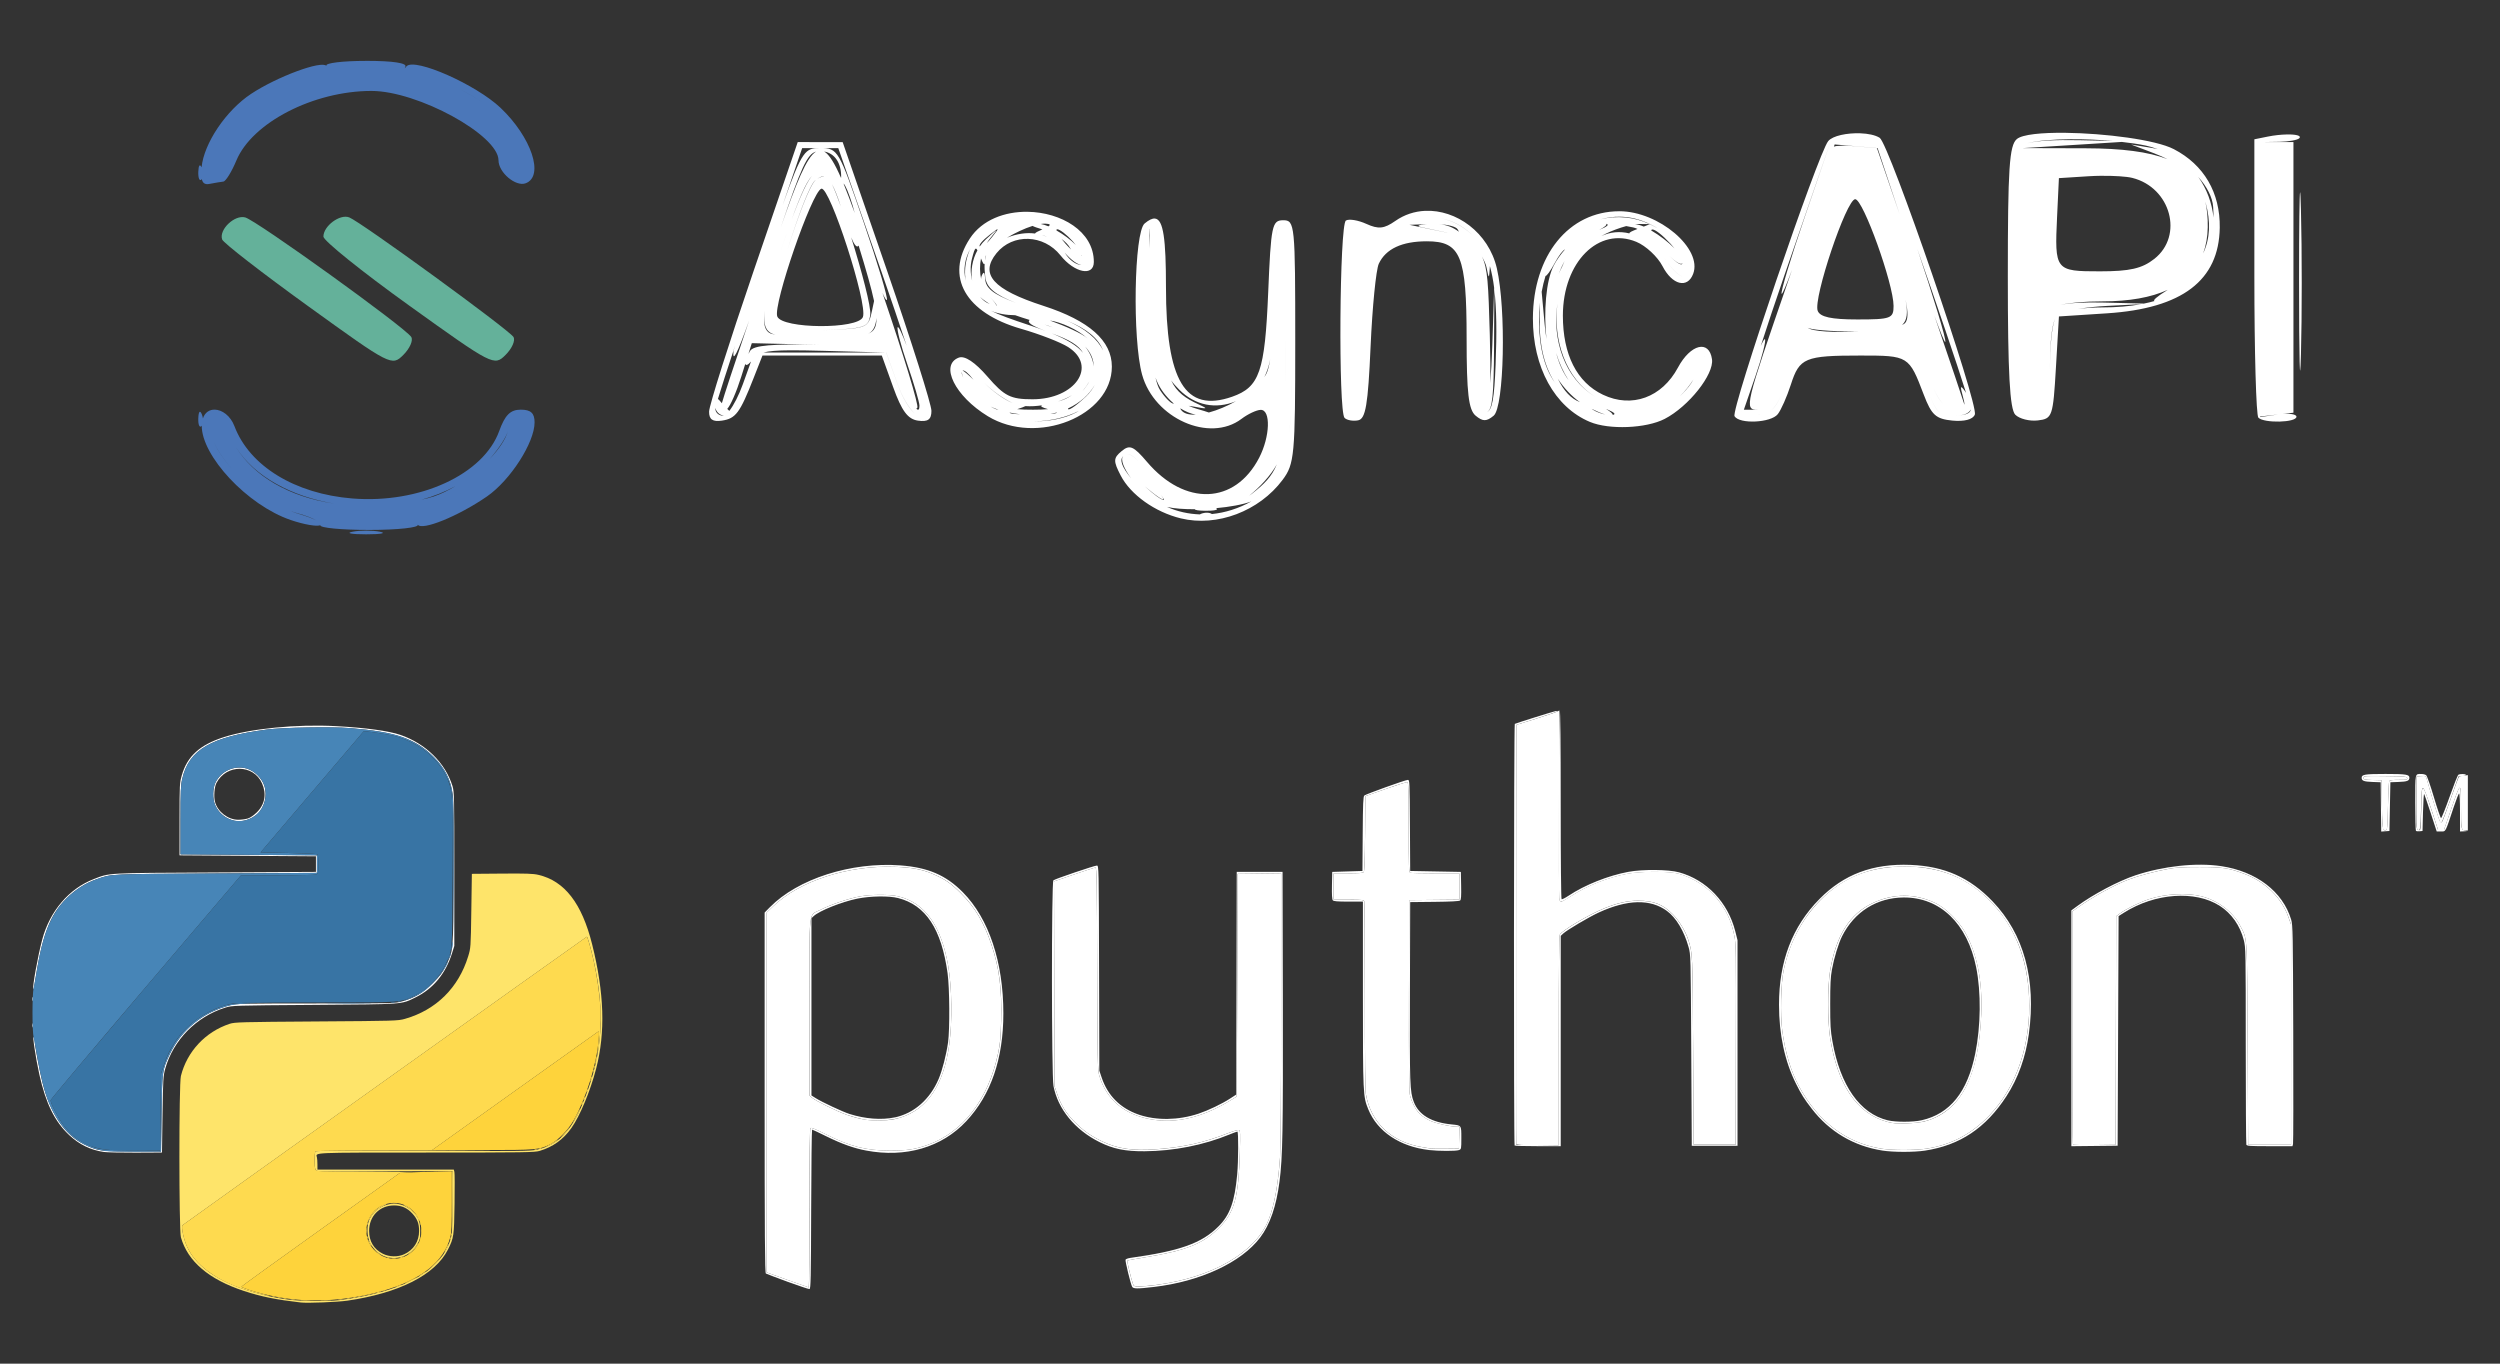 <?xml version="1.0" encoding="UTF-8" standalone="no"?>
<svg
   xmlns:dc="http://purl.org/dc/elements/1.1/"
   xmlns:cc="http://creativecommons.org/ns#"
   xmlns:rdf="http://www.w3.org/1999/02/22-rdf-syntax-ns#"
   xmlns:svg="http://www.w3.org/2000/svg"
   xmlns="http://www.w3.org/2000/svg"
   xmlns:sodipodi="http://sodipodi.sourceforge.net/DTD/sodipodi-0.dtd"
   xmlns:inkscape="http://www.inkscape.org/namespaces/inkscape"
   sodipodi:docname="asyncapi-python-white.svg"
   inkscape:version="1.0beta2 (2b71d25, 2019-12-03)"
   id="svg8"
   version="1.1"
   viewBox="0 0 110 60"
   height="60mm"
   width="110mm">
  <rect x="0" y="0" width="110" height="60" fill="#333333" stroke="none"/>
  <defs
     id="defs2" />
  <sodipodi:namedview
     inkscape:window-maximized="0"
     inkscape:window-y="36"
     inkscape:window-x="1437"
     inkscape:window-height="1007"
     inkscape:window-width="1746"
     showgrid="false"
     inkscape:document-rotation="0"
     inkscape:current-layer="layer1"
     inkscape:document-units="mm"
     inkscape:cy="153.66393"
     inkscape:cx="474.28966"
     inkscape:zoom="1.4"
     inkscape:pageshadow="2"
     inkscape:pageopacity="0.0"
     borderopacity="1.0"
     bordercolor="#666666"
     pagecolor="#ffffff"
     id="base" />
  <g
     id="layer1"
     inkscape:groupmode="layer"
     inkscape:label="Layer 1">
    <g
       transform="translate(-39.941,-59.546)"
       id="g4049">
      <path
         id="path3415"
         style="fill:#64b19a;fill-opacity:1;stroke-width:0.265"
         d="m 53.492,73.012 c -2.027,-1.463 -3.727,-2.781 -3.777,-2.93 -0.146,-0.433 0.544,-1.093 1.014,-0.97 0.496,0.13 7.054,4.852 7.307,5.262 0.092,0.149 -0.063,0.503 -0.345,0.785 -0.508,0.508 -0.552,0.485 -4.199,-2.147 z m 4.433,-0.036 c -2.064,-1.482 -3.754,-2.841 -3.754,-3.02 0,-0.464 0.723,-1.003 1.134,-0.846 0.511,0.196 7.03,4.943 7.228,5.263 0.093,0.15 -0.062,0.503 -0.343,0.785 -0.506,0.506 -0.554,0.481 -4.265,-2.182 z"
         inkscape:connector-curvature="0" />
      <path
         inkscape:connector-curvature="0"
         id="path2315"
         style="fill:#4b77b9;fill-opacity:1;stroke-width:0.265"
         d="m 56.054,62.225 c -1.036,0 -1.824,0.096 -1.751,0.214 0.002,0.002 -5.29e-4,0.006 5.29e-4,0.008 -0.204,-0.254 -2.161,0.468 -3.31,1.226 -1.109,0.732 -2.08,2.178 -2.183,3.236 -0.076,-0.163 -0.132,-0.099 -0.144,0.189 -0.011,0.279 0.051,0.435 0.139,0.347 0.006,-0.006 0.008,-0.016 0.013,-0.023 0.043,0.193 0.15,0.254 0.344,0.215 0.225,-0.044 0.497,-0.09 0.605,-0.101 0.107,-0.011 0.366,-0.429 0.575,-0.93 0.696,-1.667 3.401,-3.059 5.942,-3.059 2.037,0 5.591,1.942 5.591,3.055 0,0.534 0.762,1.174 1.198,1.007 0.824,-0.316 0.251,-2.029 -1.109,-3.319 -1.077,-1.022 -3.757,-2.209 -4.134,-1.831 -0.034,0.034 -0.059,0.064 -0.078,0.092 0.002,-0.02 0.009,-0.041 0.022,-0.062 0.103,-0.167 -0.532,-0.265 -1.72,-0.265 z m 3.92,1.149 c 0.431,0.208 0.857,0.443 1.199,0.676 -0.341,-0.231 -0.769,-0.467 -1.199,-0.676 z m -10.587,14.196 c -0.228,-0.004 -0.429,0.12 -0.518,0.386 -0.008,-0.057 -0.021,-0.114 -0.043,-0.169 -0.084,-0.211 -0.147,-0.148 -0.16,0.16 -0.011,0.279 0.051,0.435 0.139,0.347 0.006,-0.006 0.008,-0.016 0.013,-0.023 -0.015,1.324 1.991,3.499 3.918,4.157 0.575,0.196 1.15,0.296 1.301,0.227 -0.039,0.115 0.915,0.208 2.149,0.208 1.254,0 2.215,-0.104 2.136,-0.232 -2.65e-4,-5.29e-4 -2.17e-4,-0.001 -5.29e-4,-0.002 0.18,0.283 1.786,-0.37 3.043,-1.237 1.029,-0.711 2.098,-2.372 2.098,-3.261 0,-0.407 -0.165,-0.56 -0.608,-0.56 -0.457,0 -0.693,0.234 -0.949,0.941 -0.692,1.913 -3.503,3.205 -6.46,2.967 C 52.918,81.276 50.922,80.052 50.257,78.299 50.081,77.834 49.709,77.576 49.387,77.569 Z m 12.91,0.917 c -0.094,0.374 -0.397,0.82 -0.812,1.256 0.401,-0.454 0.74,-0.967 0.812,-1.256 z M 50.139,78.896 c 0.047,0.095 0.099,0.187 0.155,0.278 -0.055,-0.091 -0.108,-0.183 -0.155,-0.278 z m -0.807,0.025 c 0.137,0.388 0.439,0.833 0.831,1.267 -0.394,-0.433 -0.695,-0.876 -0.831,-1.267 z m 0.976,0.278 c 0.823,1.328 2.479,2.19 4.318,2.503 -1.942,-0.287 -3.523,-1.198 -4.318,-2.503 z m 9.686,1.729 c -0.323,0.194 -0.652,0.355 -0.967,0.462 -0.149,0.051 -0.339,0.099 -0.548,0.144 0.535,-0.146 1.045,-0.348 1.515,-0.606 z M 52.693,82.017 c 0.116,0.045 0.23,0.085 0.341,0.114 0.354,0.095 0.647,0.21 0.826,0.314 -0.176,-0.089 -0.448,-0.192 -0.778,-0.288 -0.127,-0.037 -0.258,-0.086 -0.389,-0.14 z m 3.361,0.876 c -0.216,0 -0.432,0.016 -0.595,0.048 -0.327,0.063 -0.06,0.115 0.595,0.115 0.655,0 0.923,-0.052 0.595,-0.115 -0.164,-0.032 -0.38,-0.048 -0.595,-0.048 z" />
    </g>
    <path
       d="m 90.876,5.844 c -1.037,-0.012 -1.888,0.07 -2.133,0.273 -0.334,0.277 -0.399,1.275 -0.399,6.067 0,4.218 0.087,5.822 0.329,6.064 0.181,0.181 0.627,0.294 0.992,0.251 0.638,-0.075 0.669,-0.164 0.796,-2.326 l 0.132,-2.249 2.122,-0.138 c 3.299,-0.215 4.919,-1.446 4.954,-3.763 0.023,-1.544 -0.693,-2.771 -2.02,-3.46 -0.804,-0.417 -3.045,-0.699 -4.773,-0.719 z m -9.029,0.021 c -0.573,-0.02 -1.207,0.105 -1.405,0.343 -0.446,0.537 -4.292,11.833 -4.122,12.107 0.22,0.356 1.6,0.29 1.902,-0.091 0.144,-0.182 0.403,-0.766 0.575,-1.299 0.381,-1.183 0.613,-1.281 3.07,-1.281 2.109,0 2.128,0.012 2.778,1.72 0.342,0.898 0.533,1.071 1.259,1.142 0.528,0.051 0.907,-0.05 0.989,-0.265 0.172,-0.449 -3.769,-11.912 -4.186,-12.177 -0.193,-0.123 -0.515,-0.187 -0.859,-0.199 z m 18.759,0.052 c -0.243,0.005 -0.534,0.035 -0.819,0.092 l -0.595,0.12 v 6.036 c 0,3.32 0.079,6.116 0.176,6.213 0.254,0.254 1.676,0.218 1.676,-0.042 0,-0.12 -0.36,-0.166 -0.799,-0.101 l -0.799,0.117 5.3e-4,-0.025 0.732,-0.084 0.733,-0.084 V 12.204 6.251 h -0.661 -0.661 l 0.717,-0.012 c 0.395,-0.007 0.782,-0.076 0.86,-0.155 0.116,-0.116 -0.155,-0.177 -0.56,-0.168 z m -9.465,0.209 c 0.583,-0.004 1.213,0.023 1.813,0.075 l -1.449,-0.032 c -1.102,-0.024 -1.886,0.023 -2.296,0.134 -0.034,0.009 -0.057,0.02 -0.085,0.03 0.028,-0.01 0.052,-0.021 0.085,-0.03 0.396,-0.113 1.114,-0.173 1.932,-0.178 z m 2.22,0.119 c 0.375,0.042 0.736,0.093 1.045,0.159 0.179,0.038 0.358,0.092 0.534,0.158 -0.084,-0.021 -0.169,-0.039 -0.256,-0.053 l -0.916,-0.149 1.01,0.384 c 0.218,0.083 0.41,0.17 0.593,0.26 -0.839,-0.328 -2.006,-0.474 -3.587,-0.479 l -2.778,-0.008 2.381,-0.148 z m -58.261,0.007 -1.947,5.689 c -1.071,3.129 -1.95,5.905 -1.953,6.17 -0.004,0.344 0.157,0.457 0.562,0.397 0.611,-0.091 0.793,-0.334 1.396,-1.871 l 0.39,-0.992 h 2.626 2.626 l 0.499,1.389 c 0.376,1.048 0.644,1.41 1.091,1.474 0.44,0.063 0.593,-0.048 0.593,-0.43 0,-0.283 -0.879,-3.06 -1.953,-6.17 l -1.953,-5.655 h -0.989 z m 45.439,0 -1.126,3.285 c -0.619,1.806 -1.078,3.332 -1.02,3.39 0.031,0.031 0.207,-0.389 0.453,-1.049 -0.057,0.165 -0.091,0.268 -0.149,0.437 -1.932,5.592 -1.96,5.712 -1.357,5.712 h -0.61 l 0.516,-1.499 c 0.284,-0.824 0.469,-1.545 0.412,-1.602 -0.024,-0.024 -0.096,0.102 -0.186,0.299 0.304,-0.937 0.651,-1.982 1.055,-3.151 z m 0.186,0.104 0.945,0.08 0.945,0.081 0.973,2.923 -1.003,-2.923 -0.957,-0.082 c -0.459,-0.039 -0.845,-0.03 -0.936,0.019 z m 1.984,0.081 c 0,0 5.3e-4,0 5.3e-4,0 7.9e-4,0.001 0.004,0.008 0.005,0.009 -0.001,-0.002 -0.004,-0.008 -0.005,-0.009 z m -47.413,0.08 h 0.794 0.794 l 1.895,5.424 c 0.422,1.207 0.795,2.31 1.114,3.272 -0.189,-0.498 -0.35,-0.859 -0.393,-0.816 -0.057,0.057 0.134,0.796 0.426,1.643 0.291,0.847 0.53,1.661 0.53,1.808 0,0.189 -0.052,0.222 -0.138,0.133 0.014,-0.01 0.028,-0.021 0.044,-0.037 0.081,-0.081 -0.602,-2.312 -1.536,-5.06 0.094,0.215 0.168,0.344 0.196,0.315 0.062,-0.062 -0.394,-1.59 -1.013,-3.397 -1.104,-3.223 -1.14,-3.285 -1.919,-3.285 -0.652,0 -0.787,0.057 -1.651,2.506 z M 36.263,6.666 c 0.469,0.085 0.756,0.506 0.748,1.128 -2.03e-4,0.016 -0.004,0.021 -0.005,0.034 C 36.728,7.193 36.489,6.797 36.263,6.666 Z M 35.905,6.67 C 35.49,6.921 35.037,8.048 34.359,9.995 35.244,7.377 35.52,6.776 35.905,6.67 Z m 56.549,1.066 c 0.562,-0.006 1.114,0.028 1.369,0.092 1.691,0.425 2.266,2.541 0.967,3.563 -0.54,0.425 -1.078,0.548 -2.39,0.548 -1.974,0 -2,-0.033 -1.888,-2.409 l 0.08,-1.692 1.305,-0.083 c 0.179,-0.011 0.368,-0.018 0.556,-0.02 z m -56.733,0.006 c -0.286,0.367 -0.626,1.157 -1.136,2.611 -0.112,0.319 -0.207,0.602 -0.299,0.878 0.092,-0.276 0.188,-0.562 0.299,-0.879 0.548,-1.562 0.848,-2.282 1.136,-2.61 z m 0.489,0.022 c 0.021,-5.29e-4 0.04,0.003 0.06,0.007 -0.095,-0.008 -0.203,0.03 -0.309,0.099 0.089,-0.061 0.172,-0.104 0.249,-0.106 z m 60.516,0.024 c 0.376,0.425 0.624,0.889 0.653,1.317 0.011,0.161 0.014,0.315 0.015,0.467 -0.067,-0.64 -0.295,-1.264 -0.668,-1.783 z m -15.062,0.011 c 0.053,0.006 0.107,0.026 0.161,0.063 -0.054,-0.037 -0.107,-0.057 -0.161,-0.063 z M 35.886,7.922 c -0.253,0.224 -0.789,1.641 -1.24,3.075 0.449,-1.44 0.982,-2.864 1.224,-3.064 0.006,-0.005 0.011,-0.007 0.017,-0.011 z m 1.229,0.154 c 0.08,0.052 0.249,0.455 0.405,0.977 0.033,0.111 0.06,0.215 0.087,0.319 C 37.429,8.879 37.264,8.437 37.115,8.076 Z m -0.512,0.023 C 36.723,8.311 36.85,8.632 36.999,9.088 36.848,8.67 36.711,8.319 36.603,8.099 Z m -0.464,0.204 c 0.369,-0.118 2.05,5.071 1.829,5.646 -0.21,0.548 -3.557,0.525 -3.768,-0.025 -0.195,-0.509 1.522,-5.488 1.939,-5.621 z m 65.064,0.161 c -0.026,0.064 -0.044,1.472 -0.044,3.873 -2e-4,3.493 0.037,4.958 0.083,3.257 0.046,-1.702 0.046,-4.559 0,-6.35 -0.014,-0.56 -0.027,-0.809 -0.039,-0.78 z M 81.63,8.765 c 0.348,0 1.687,3.729 1.687,4.697 0,0.55 -0.118,0.594 -1.596,0.594 -1.143,0 -1.638,-0.108 -1.742,-0.38 -0.207,-0.538 1.263,-4.912 1.651,-4.912 z m 15.409,0.125 c 0.001,0.005 0.003,0.009 0.005,0.014 0.235,0.852 0.202,1.593 -0.106,2.247 0.127,-0.344 0.197,-0.728 0.203,-1.154 0.006,-0.412 -0.029,-0.777 -0.102,-1.107 z m -34.338,0.387 c -0.457,0.022 -0.907,0.164 -1.309,0.446 -0.491,0.344 -0.742,0.369 -1.27,0.129 -0.362,-0.165 -0.768,-0.232 -0.902,-0.148 -0.282,0.175 -0.338,8.405 -0.059,8.684 0.102,0.102 0.37,0.15 0.595,0.107 0.333,-0.064 0.436,-0.671 0.55,-3.25 0.077,-1.745 0.24,-3.384 0.362,-3.643 0.307,-0.653 1.019,-0.985 2.111,-0.985 1.493,0 1.752,0.631 1.752,4.26 0,2.418 0.086,3.154 0.397,3.413 0.317,0.263 0.477,0.263 0.794,0 0.462,-0.383 0.555,-4.685 0.14,-6.482 -0.364,-1.579 -1.792,-2.596 -3.162,-2.531 z m 8.546,0.018 c -2.223,0.002 -3.788,1.94 -3.799,4.704 -0.009,2.157 0.957,3.916 2.508,4.565 0.845,0.354 2.476,0.288 3.289,-0.132 1.056,-0.546 2.178,-1.96 2.083,-2.626 -0.124,-0.869 -0.943,-0.669 -1.498,0.367 -0.706,1.317 -2.029,1.797 -3.297,1.196 -1.151,-0.546 -1.767,-1.764 -1.766,-3.485 0.002,-2.355 1.573,-3.93 3.235,-3.242 0.417,0.173 0.934,0.654 1.149,1.07 0.427,0.827 1.096,0.997 1.347,0.342 0.427,-1.112 -1.515,-2.761 -3.25,-2.76 z m -26.031,0.024 c -0.999,-0.015 -2,0.348 -2.542,1.175 -1.102,1.682 -0.202,3.269 2.253,3.973 0.815,0.234 1.75,0.597 2.077,0.807 1.302,0.836 0.303,2.294 -1.573,2.294 -0.966,0 -1.238,-0.137 -1.979,-0.994 -0.554,-0.641 -1.004,-0.939 -1.267,-0.838 -0.845,0.324 -0.165,1.696 1.277,2.576 2.157,1.315 5.46,-0.004 5.46,-2.182 0,-1.138 -0.995,-2.021 -3.014,-2.674 -2.215,-0.716 -2.813,-1.388 -2.061,-2.316 0.711,-0.878 2.074,-0.832 2.813,0.095 0.618,0.775 1.469,0.944 1.469,0.291 0,-1.359 -1.453,-2.186 -2.912,-2.207 z m 26.06,0.216 c 0.447,0.006 0.897,0.116 1.326,0.326 0.165,0.08 0.326,0.172 0.483,0.283 -0.158,-0.11 -0.324,-0.2 -0.493,-0.279 l -0.266,0.104 c -0.145,-0.062 -0.276,-0.097 -0.386,-0.105 0.05,-0.006 0.095,-0.009 0.133,-0.009 l 0.511,0.006 c -0.69,-0.321 -1.451,-0.387 -2.159,-0.212 0.278,-0.076 0.563,-0.118 0.851,-0.114 z m 1.307,0.326 c 0.003,0.001 0.006,0.003 0.009,0.004 l 0.01,-0.004 z M 44.945,9.576 c -0.008,7.94e-4 -0.016,0.001 -0.024,0.002 0.008,-7.94e-4 0.016,-0.001 0.024,-0.002 z m 18.428,0.026 c 0.496,0.087 0.962,0.32 1.369,0.7 0.004,0.004 0.008,0.008 0.012,0.012 -0.417,-0.386 -0.886,-0.623 -1.381,-0.712 z m -12.551,0.014 c -0.122,-0.014 -0.274,0.064 -0.458,0.217 -0.465,0.386 -0.543,5.098 -0.111,6.654 0.534,1.924 2.967,3.006 4.372,1.944 0.282,-0.214 0.662,-0.392 0.844,-0.397 0.453,-0.012 0.416,1.175 -0.065,2.105 -1.067,2.063 -3.267,2.145 -4.935,0.185 -0.598,-0.702 -0.761,-0.771 -1.117,-0.475 -0.368,0.305 -0.373,0.434 -0.041,1.074 0.437,0.846 1.509,1.61 2.647,1.886 1.591,0.387 3.448,-0.317 4.476,-1.694 0.523,-0.701 0.557,-1.071 0.557,-6.085 0,-5.163 -0.017,-5.339 -0.529,-5.339 -0.492,0 -0.538,0.22 -0.661,3.175 -0.146,3.493 -0.381,4.17 -1.592,4.592 -2.06,0.718 -2.906,-0.689 -2.906,-4.832 0,-2.105 -0.113,-2.968 -0.48,-3.009 z m 19.394,0.092 c -0.006,0.002 -0.013,0.004 -0.019,0.006 0.006,-0.002 0.013,-0.004 0.019,-0.006 z m -13.755,0.114 c -0.205,0 -0.309,0.198 -0.359,0.942 0.048,-0.743 0.152,-0.942 0.359,-0.942 z m -10.468,0.019 c 0.202,0.009 0.248,0.045 0.138,0.118 -0.122,-0.051 -0.237,-0.088 -0.338,-0.104 0.072,-0.01 0.141,-0.017 0.2,-0.014 z m 24.667,0.006 c 0.169,0.028 0.067,0.123 -0.294,0.267 0.25,-0.128 0.37,-0.232 0.294,-0.267 z m -7.347,0.016 c 0.407,0.022 0.749,0.108 0.821,0.224 0.028,0.045 0.047,0.08 0.061,0.111 -0.28,-0.206 -0.548,-0.306 -0.882,-0.335 z m -0.542,0.002 c -0.358,0.025 -0.474,0.078 -0.225,0.131 0.291,0.062 0.795,0.169 1.119,0.238 0.009,0.002 0.017,0.005 0.025,0.007 -0.186,-0.036 -0.423,-0.086 -0.748,-0.154 l -0.926,-0.195 z m -17.338,0.075 c 0.062,0.037 0.212,0.088 0.431,0.153 -0.208,0.09 -0.315,0.147 -0.322,0.182 -0.382,-0.05 -0.803,0.009 -1.237,0.186 0.364,-0.216 0.772,-0.41 1.128,-0.521 z m 26.123,0.008 0.305,0.059 c 0.055,0.011 0.121,0.036 0.19,0.067 -0.24,0.094 -0.365,0.147 -0.358,0.196 -0.417,-0.102 -0.842,-0.068 -1.236,0.118 0.055,-0.031 0.11,-0.063 0.167,-0.091 0.296,-0.146 0.636,-0.269 0.931,-0.35 z m -20.983,0.117 0.016,0.296 -0.009,0.568 -0.011,-0.854 c 1.43e-4,-5.3e-4 2.65e-4,-5.3e-4 5.29e-4,-0.001 0.001,-0.004 0.003,-0.006 0.004,-0.01 z m -6.68,0.022 c 0.014,0.014 -0.066,0.121 -0.231,0.331 -0.085,0.109 -0.168,0.2 -0.244,0.279 0.041,-0.067 0.085,-0.132 0.134,-0.192 0.405,-0.492 0.386,-0.489 -0.177,0.03 -0.102,0.094 -0.19,0.199 -0.268,0.312 -0.046,-0.072 0.113,-0.262 0.454,-0.529 0.21,-0.165 0.317,-0.245 0.331,-0.231 z m 2.625,0 c 0.112,0 0.42,0.239 0.684,0.531 0.05,0.055 0.091,0.108 0.133,0.161 -0.213,-0.22 -0.53,-0.456 -0.85,-0.639 -0.005,-0.034 0.004,-0.053 0.033,-0.053 z m 26.195,0.01 c 0.117,0.007 0.397,0.208 0.795,0.633 0.062,0.067 0.117,0.134 0.171,0.202 -0.272,-0.283 -0.658,-0.578 -1.025,-0.79 0.005,-0.031 0.025,-0.046 0.059,-0.044 z m -26.866,0.245 c 0.066,0.012 0.141,0.041 0.223,0.084 -0.072,-0.033 -0.146,-0.06 -0.223,-0.084 z m -8.398,0.097 c 0.148,0.358 0.259,0.479 0.33,0.365 0.335,1.087 0.562,1.882 0.68,2.441 l -0.088,0.414 c -0.168,0.789 -0.179,0.794 -2.212,0.871 1.9,-0.072 2.053,-0.12 2.132,-0.68 0.047,-0.331 -0.379,-1.938 -0.841,-3.411 z m 9.258,0.072 c 0.17,0.128 0.307,0.268 0.377,0.398 0.014,0.026 0.03,0.045 0.044,0.069 -0.077,-0.074 -0.158,-0.156 -0.241,-0.249 -0.069,-0.077 -0.127,-0.149 -0.18,-0.218 z m 17.838,0.393 c 0.018,0.032 0.035,0.066 0.052,0.101 z m 19.801,5.29e-4 c 0.851,2.43 1.752,5.073 2.163,6.387 -0.014,-0.021 -0.023,-0.04 -0.038,-0.061 -0.215,-0.308 -0.238,-0.258 -0.103,0.22 0.046,0.162 0.069,0.277 0.068,0.362 -0.062,-0.211 -0.609,-1.828 -1.326,-3.929 0.27,0.738 0.453,1.19 0.48,1.163 0.07,-0.071 -0.555,-2.08 -1.243,-4.141 z m -19.402,0.014 c 0.031,0.037 0.059,0.076 0.088,0.116 -0.029,-0.038 -0.055,-0.077 -0.088,-0.116 z m -22.239,0.01 c -0.035,0.071 -0.068,0.143 -0.094,0.218 -0.152,0.437 -0.183,0.844 -0.116,1.206 -0.127,-0.495 -0.039,-0.99 0.21,-1.424 z m 0.227,0.013 c 0.023,-0.006 0.047,0.02 0.075,0.072 -0.228,0.415 -0.307,0.905 -0.234,1.332 -0.077,-0.311 -0.089,-0.648 -0.008,-0.96 0.075,-0.287 0.118,-0.432 0.166,-0.444 z m 25.93,0.03 c -0.199,0.229 -0.374,0.473 -0.498,0.713 -0.345,0.667 -0.448,2.049 -0.319,3.233 -0.033,-0.211 -0.061,-0.43 -0.082,-0.66 l -0.13,-1.417 c 0.044,-0.242 0.1,-0.477 0.17,-0.699 0.052,0.006 0.212,-0.213 0.398,-0.557 0.206,-0.38 0.368,-0.574 0.461,-0.613 z m 4.404,0.09 c 0.365,0.403 0.69,0.632 0.757,0.52 -10e-4,0.007 2.4e-4,0.016 -0.002,0.021 -0.048,0.118 -0.379,-0.127 -0.754,-0.542 z m -26.418,0.054 c 0.277,0.324 0.545,0.515 0.735,0.544 -0.215,-0.003 -0.51,-0.185 -0.722,-0.525 -0.004,-0.007 -0.009,-0.013 -0.013,-0.02 z m 18.306,0.086 c 0.017,0.027 0.03,0.053 0.046,0.08 -0.014,-0.028 -0.031,-0.054 -0.046,-0.08 z m -17.569,0.018 c -3.7e-5,0.017 -0.003,0.031 -0.011,0.04 -0.002,0.002 -0.007,0.002 -0.01,0.003 0.01,-0.013 0.018,-0.027 0.022,-0.043 z m -4.195,0.005 c -0.025,0.07 -0.039,0.15 -0.051,0.233 0.003,-0.036 0.007,-0.06 0.009,-0.109 0.002,-0.038 0.018,-0.08 0.042,-0.124 z m 21.814,0.064 c 0.099,0.17 0.177,0.341 0.204,0.479 0.104,0.532 0.113,0.529 0.147,-0.054 1.4e-4,-0.002 -5.3e-4,-0.005 -5.3e-4,-0.007 0.08,0.28 0.143,0.598 0.188,0.961 l -0.08,2.512 c -0.022,0.69 -0.055,1.247 -0.095,1.681 0.015,-0.522 0.01,-1.219 -0.016,-2.126 -0.063,-2.213 -0.091,-2.946 -0.348,-3.445 z m 8.009,0.054 c 0.021,0.027 0.043,0.054 0.062,0.082 0.318,0.447 0.58,0.697 0.762,0.745 0.019,0.005 0.036,0.006 0.053,0.007 -0.017,-5.29e-4 -0.035,-0.002 -0.053,-0.007 -0.18,-0.046 -0.438,-0.29 -0.748,-0.726 -0.025,-0.035 -0.051,-0.067 -0.076,-0.101 z m -30.05,0.031 c 0.09,0.221 0.138,0.299 0.161,0.218 -0.01,0.174 -2.65e-4,0.373 0.029,0.611 0.055,0.442 0.405,0.756 1.345,1.124 -1.024,-0.384 -1.334,-0.66 -1.352,-1.067 -0.014,-0.3 -0.068,-0.336 -0.159,-0.107 -0.014,0.035 -0.018,0.078 -0.018,0.125 -0.062,-0.29 -0.064,-0.603 -0.006,-0.903 z m 25.677,0.111 c -0.047,0.122 -0.105,0.256 -0.187,0.415 -0.026,0.051 -0.048,0.106 -0.072,0.159 0.074,-0.203 0.161,-0.395 0.259,-0.574 z m -3.089,1.256 c 0.097,0.834 0.111,1.899 0.056,3.298 -0.059,1.49 -0.147,2.004 -0.388,2.098 0.249,-0.106 0.308,-0.733 0.319,-2.891 z m 29.627,0.014 c -0.007,0.005 -0.014,0.009 -0.021,0.014 -0.477,0.295 -0.645,0.458 -0.559,0.477 -0.149,0.043 -0.305,0.08 -0.466,0.113 l -1.767,-0.045 c -0.852,-0.022 -1.508,0.016 -1.912,0.103 0.411,-0.096 1.076,-0.156 1.859,-0.156 1.178,0 2.133,-0.172 2.865,-0.506 z m -52.253,0.312 c 0.036,0.036 0.074,0.07 0.115,0.1 0.121,0.088 0.218,0.153 0.303,0.207 -0.006,-0.002 -0.008,-0.003 -0.014,-0.005 -0.151,-0.058 -0.287,-0.164 -0.404,-0.302 z m 0.442,0.008 c 0.215,0.239 0.314,0.358 0.282,0.382 -0.02,-0.065 -0.114,-0.194 -0.282,-0.382 z m 40.276,0.11 c 0.124,0.581 0.11,0.874 -0.018,1.029 -0.025,0.03 -0.074,0.057 -0.135,0.084 0.228,-0.199 0.264,-0.543 0.153,-1.113 z m -16.082,0.129 -0.015,0.609 c -0.031,1.277 0.207,2.26 0.744,3.026 -0.117,-0.163 -0.226,-0.333 -0.319,-0.518 -0.401,-0.797 -0.535,-1.997 -0.41,-3.118 z m 0.766,0.049 c -0.201,1.58 0.355,3.302 1.672,4.099 -1.364,-0.814 -1.911,-2.516 -1.672,-4.099 z m 25.685,0.021 c -0.51,0.095 -1.081,0.143 -1.718,0.143 -0.385,0 -0.744,0.027 -1.061,0.067 0.378,-0.061 0.826,-0.111 1.289,-0.134 z m -60.571,0.282 c -0.07,0.612 0.053,0.909 0.355,1.024 0.032,0.012 0.074,0.023 0.122,0.034 -0.089,-0.015 -0.165,-0.031 -0.21,-0.049 -0.251,-0.101 -0.343,-0.411 -0.267,-1.009 z m 9.954,0.006 c 0.306,0.128 0.667,0.196 1.073,0.198 0.174,0.063 0.394,0.134 0.638,0.209 -0.134,0.108 0.09,0.252 0.695,0.482 -0.22,-0.083 -0.45,-0.166 -0.713,-0.252 -0.777,-0.255 -1.31,-0.448 -1.693,-0.637 z m 3.034,0.308 c 0.082,0.03 0.154,0.061 0.231,0.092 -0.074,-0.031 -0.152,-0.062 -0.231,-0.092 z m -8.064,0.011 c 0.009,0.421 -0.123,0.601 -0.379,0.699 0.216,-0.083 0.346,-0.329 0.379,-0.699 z m 51.85,0.048 c -0.134,0.372 -0.217,1.172 -0.217,2.188 10e-6,-0.009 0,-0.012 0,-0.021 0,-1.096 0.074,-1.819 0.217,-2.167 z m -44.224,0.063 c 0.471,0.062 1.241,0.403 1.647,0.781 0.002,0.002 0.004,0.004 0.006,0.006 -0.234,-0.214 -0.931,-0.525 -1.653,-0.788 z m 0.749,0.004 c 0.88,0.364 1.389,0.776 1.598,1.32 -0.249,-0.518 -0.784,-0.963 -1.598,-1.32 z m -13.98,0.002 c -0.629,1.864 -1.127,3.366 -1.198,3.634 -0.032,-0.038 -0.071,-0.079 -0.096,-0.113 -0.028,-0.038 -0.055,-0.061 -0.079,-0.07 0.135,-0.454 0.413,-1.31 0.756,-2.348 -0.026,0.087 -0.069,0.22 -0.07,0.235 -0.051,0.54 0.158,0.142 0.687,-1.338 z m 13.005,0.171 c 0.123,0.038 0.24,0.078 0.352,0.119 -0.145,-0.039 -0.267,-0.08 -0.352,-0.119 z m 33.561,0.132 c 0.097,0.097 1.035,0.176 2.084,0.176 0.064,0 0.108,-0.002 0.169,-0.002 -1.02,0.052 -2.07,0.009 -2.253,-0.174 z m -33.249,0.258 c 0.785,0.279 1.19,0.528 1.376,0.858 -0.236,-0.304 -0.684,-0.577 -1.376,-0.858 z m 10.271,0.13 c 0.008,0.806 0.009,1.471 0.005,2.076 0.003,-0.6 0.003,-1.25 -0.005,-2.076 z m -23.469,0.301 2.944,0.071 c -2.051,-0.045 -2.863,0.024 -3.017,0.267 -0.03,0.047 -0.052,0.091 -0.076,0.134 z m 14.666,0.148 c 0.25,0.27 0.377,0.563 0.376,0.873 -0.029,-0.305 -0.17,-0.607 -0.376,-0.873 z m -12.97,0.166 c 0.38,-0.002 0.854,0.007 1.448,0.023 l 2.77,0.076 h 0.002 l 0.499,1.389 c 0.217,0.603 0.508,1.067 0.753,1.291 -0.24,-0.211 -0.531,-0.669 -0.754,-1.291 l -0.5,-1.389 h -2.904 -2.504 c 0.245,-0.066 0.607,-0.096 1.189,-0.099 z m 33.696,0.117 c 0.132,0.433 0.315,0.841 0.546,1.198 -0.247,-0.339 -0.425,-0.733 -0.546,-1.198 z m 6.49,0.119 c 0,0 5.3e-4,0 5.3e-4,0 0.025,0.025 0.046,0.053 0.062,0.084 -0.017,-0.031 -0.037,-0.059 -0.062,-0.084 z m -0.144,0.114 c 0.016,0.014 0.025,0.043 0.026,0.09 -10e-4,-0.047 -0.01,-0.076 -0.026,-0.09 z m -18.931,0.061 c -0.046,0.277 -0.1,0.492 -0.162,0.614 -0.026,0.051 -0.06,0.102 -0.094,0.153 0.109,-0.209 0.193,-0.459 0.256,-0.768 z m -22.841,0.081 -0.358,0.996 c -0.179,0.498 -0.405,0.933 -0.597,1.178 -0.027,-0.023 -0.061,-0.059 -0.092,-0.088 0.142,-0.144 0.401,-0.731 0.621,-1.429 l 0.175,-0.556 c 0.016,0.089 0.106,0.07 0.252,-0.101 z m 9.31,0.397 c 0.078,-0.025 0.256,0.119 0.46,0.384 0.006,0.008 0.014,0.017 0.021,0.025 -0.228,-0.222 -0.404,-0.372 -0.482,-0.408 5.29e-4,-1.61e-4 5.29e-4,-7.93e-4 0.001,-0.001 z m -0.038,0.065 c 0.008,0.078 0.031,0.163 0.069,0.253 -0.044,-0.09 -0.073,-0.172 -0.072,-0.235 1.27e-4,-0.007 0.003,-0.011 0.004,-0.018 z m 14.531,0.188 c -0.006,0.427 -0.019,0.791 -0.033,1.147 0.014,-0.357 0.026,-0.719 0.033,-1.147 z m -6.007,0.056 c 0.148,0.411 0.361,0.713 0.662,1.014 0.046,0.046 0.094,0.09 0.144,0.132 -0.004,7.94e-4 -0.005,0.004 -0.01,0.004 -0.114,0 -0.381,-0.268 -0.594,-0.595 -0.081,-0.124 -0.146,-0.309 -0.202,-0.555 z m -2.838,0.039 c -0.016,0.036 -0.037,0.072 -0.056,0.107 0.02,-0.036 0.039,-0.072 0.056,-0.107 z m 20.54,0.012 c 0.248,0.388 0.624,0.791 0.975,1.031 -0.386,-0.143 -0.716,-0.498 -0.975,-1.031 z m 5.971,0.028 c -0.032,0.056 -0.063,0.113 -0.098,0.166 -0.127,0.194 -0.313,0.403 -0.505,0.583 0.224,-0.216 0.436,-0.484 0.604,-0.749 z m -22.985,0.045 c 0.094,0.133 0.206,0.257 0.352,0.404 0.705,0.705 1.616,0.881 2.502,0.512 -0.391,0.22 -0.811,0.396 -1.193,0.499 -0.102,-0.037 -0.262,-0.085 -0.498,-0.153 -0.143,-0.041 -0.272,-0.088 -0.394,-0.141 0.072,0.008 0.146,0.017 0.239,0.035 0.591,0.117 0.638,0.098 0.221,-0.09 -0.606,-0.274 -0.985,-0.546 -1.228,-1.065 z m -3.595,0.045 c -0.077,0.141 -0.178,0.284 -0.304,0.429 0.116,-0.137 0.221,-0.286 0.304,-0.429 z m -4.638,0.055 c 0.356,0.352 0.854,0.716 1.257,0.896 -0.37,-0.142 -0.887,-0.524 -1.257,-0.896 z m 41.694,0.001 c 0.151,0.443 0.315,0.744 0.508,0.927 -0.194,-0.181 -0.354,-0.477 -0.508,-0.927 z m -36.814,0.084 c -0.097,0.192 -0.228,0.372 -0.397,0.531 -0.515,0.484 -0.811,0.647 -0.782,0.519 0.533,-0.248 0.943,-0.623 1.18,-1.05 z m 20.401,0.153 c 0.025,0.033 0.05,0.064 0.076,0.096 -0.026,-0.031 -0.051,-0.064 -0.076,-0.096 z m 21.605,0.306 c -0.011,0.271 -0.032,0.457 -0.067,0.591 0.035,-0.134 0.056,-0.319 0.067,-0.591 z m -5.268,0.004 c 0.155,0.426 0.279,0.651 0.45,0.773 -0.172,-0.121 -0.295,-0.345 -0.45,-0.773 z m -37.747,0.002 c -0.175,0.126 -0.383,0.222 -0.617,0.281 0.229,-0.078 0.443,-0.172 0.617,-0.281 z m 31.193,0.016 c -0.126,0.311 -0.254,0.511 -0.415,0.641 0.159,-0.131 0.29,-0.334 0.415,-0.641 z m -4.719,0.265 c -0.077,0.057 -0.152,0.106 -0.219,0.141 0.071,-0.037 0.145,-0.086 0.219,-0.141 z m 11.879,0.121 c 0.011,0.01 0.024,0.017 0.035,0.027 -0.012,-0.009 -0.024,-0.017 -0.035,-0.027 z m -39.658,0.043 c -0.119,0.049 -0.007,0.095 0.252,0.172 -0.189,0.017 -0.403,0.025 -0.658,0.025 -0.28,0 -0.503,-0.006 -0.699,-0.024 0.187,-0.061 0.315,-0.106 0.361,-0.135 0.237,0.018 0.491,0.001 0.744,-0.037 z m -2.268,0.061 c 0.092,0.047 0.205,0.093 0.336,0.135 -0.086,0 -0.206,-0.056 -0.336,-0.135 z m -12.117,0.062 c 0.045,0.176 0.185,0.307 0.361,0.332 -0.006,7.94e-4 -0.013,0.006 -0.018,0.006 -0.2,0 -0.355,-0.149 -0.345,-0.331 5.3e-5,-7.94e-4 0.001,-0.006 0.002,-0.007 z m 20.456,0.013 c 0.224,0.14 0.46,0.237 0.677,0.278 -0.307,0.013 -0.547,-0.053 -0.656,-0.228 -0.011,-0.018 -0.017,-0.035 -0.022,-0.05 z m 34.011,0.016 c 0.062,0.009 0.121,0.016 0.176,0.021 -0.052,-0.004 -0.109,-0.011 -0.176,-0.021 z m -15.911,0.006 c 0.221,0.11 0.434,0.2 0.602,0.252 -0.19,-0.04 -0.401,-0.117 -0.549,-0.213 -0.022,-0.015 -0.034,-0.025 -0.052,-0.038 z m 0.634,0.006 c 0.027,0.011 0.052,0.02 0.08,0.032 0.299,0.128 0.361,0.204 0.212,0.23 0.009,-0.047 -0.098,-0.143 -0.292,-0.262 z m 16.045,0.019 c -8e-4,0.139 -0.166,0.228 -0.458,0.26 -0.078,0.009 -0.157,0.017 -0.253,0.017 -0.005,0 -0.008,-5.29e-4 -0.012,-5.29e-4 0.098,-2.65e-4 0.186,-0.005 0.265,-0.017 0.247,-0.035 0.4,-0.122 0.458,-0.26 z m -29.909,0.012 c -0.018,0.391 -0.043,0.741 -0.075,1.052 0.031,-0.312 0.056,-0.659 0.075,-1.052 z m -13.357,0.014 c 0.078,0.048 0.161,0.089 0.245,0.13 -0.085,-0.04 -0.168,-0.083 -0.245,-0.13 z m 34.471,0.026 c -0.012,0.009 -0.025,0.015 -0.038,0.023 0.012,-0.008 0.026,-0.014 0.038,-0.023 z m -30.448,0.013 c -0.044,0.026 -0.085,0.053 -0.132,0.077 -0.505,0.261 -1.17,0.387 -1.838,0.383 0.71,-0.008 1.416,-0.171 1.97,-0.46 z m 29.164,0.024 c 5.3e-4,0.003 0.001,0.005 0.002,0.007 -5.3e-4,-7.94e-4 -0.002,-0.002 -0.002,-0.003 -2.6e-4,-5.29e-4 2.7e-4,-0.004 0,-0.005 z m -3.39,0.031 c -0.031,0.016 -0.061,0.032 -0.092,0.048 0.031,-0.015 0.062,-0.031 0.092,-0.048 z m -26.744,0.016 c 0.01,0.031 -0.103,0.051 -0.281,0.065 0.096,-0.018 0.189,-0.04 0.281,-0.065 z m -2.073,0.004 c 0.148,0.031 0.304,0.054 0.459,0.074 -0.305,-0.011 -0.461,-0.034 -0.459,-0.074 z m 40.976,0.033 c 0.019,0.011 0.042,0.017 0.063,0.026 -0.021,-0.009 -0.044,-0.015 -0.063,-0.026 z m 4.582,0.025 c -0.047,0.037 -0.109,0.054 -0.18,0.065 0.071,-0.01 0.132,-0.027 0.18,-0.065 z m -46.147,0.022 c 0.02,0.009 0.041,0.016 0.061,0.024 -0.021,-0.008 -0.041,-0.016 -0.061,-0.024 z m 33.601,0.004 c -0.003,2.65e-4 -0.006,0.001 -0.009,0.002 -0.026,0.003 -0.051,0.002 -0.076,0.004 0.029,-0.002 0.057,-0.002 0.085,-0.006 z m -0.328,0.012 c 0.022,5.29e-4 0.042,0.003 0.065,0.003 -0.023,-9.3e-5 -0.043,-0.002 -0.065,-0.003 z m -4.197,0.038 c -0.061,0.025 -0.122,0.047 -0.183,0.068 0.062,-0.021 0.123,-0.043 0.183,-0.068 z m -0.372,0.128 c -0.052,0.015 -0.104,0.028 -0.156,0.04 0.052,-0.012 0.104,-0.025 0.156,-0.04 z m -0.382,0.085 c -0.029,0.005 -0.058,0.011 -0.088,0.015 0.029,-0.004 0.059,-0.011 0.088,-0.015 z m -26.9,0.032 c 0.08,0.003 0.16,0.008 0.24,0.007 -0.08,-2.65e-4 -0.16,-0.003 -0.24,-0.007 z m 11.462,0.633 c -0.012,0.114 -0.027,0.22 -0.041,0.323 0.014,-0.104 0.029,-0.209 0.041,-0.323 z m -0.065,0.492 c -0.011,0.067 -0.023,0.131 -0.035,0.194 0.012,-0.064 0.024,-0.126 0.035,-0.194 z m -7.052,0.326 c 0.167,-0.004 0.375,0.162 0.655,0.517 -0.275,-0.35 -0.488,-0.518 -0.655,-0.517 z m -0.179,0.079 c -0.146,0.151 0.034,0.558 0.343,0.983 -0.412,-0.509 -0.517,-0.81 -0.347,-0.98 0.001,-0.001 0.003,-0.002 0.004,-0.003 z m 7.141,0.058 c -0.005,0.02 -0.01,0.039 -0.014,0.058 0.005,-0.02 0.01,-0.038 0.014,-0.058 z m -0.389,0.317 c -0.219,0.534 -0.557,0.866 -1.07,1.27 -0.047,0.037 -0.096,0.07 -0.145,0.105 0.467,-0.371 0.961,-0.907 1.214,-1.375 z m -5.788,0.974 c 0.702,0.597 0.959,0.71 0.689,0.363 0.108,0.136 0.158,0.221 0.121,0.221 -0.121,0 -0.476,-0.277 -0.811,-0.584 z m 4.67,0.65 c -0.565,0.315 -1.153,0.498 -1.736,0.556 -0.098,-0.073 -0.305,-0.079 -0.484,-0.008 -0.022,0.009 -0.029,0.016 -0.045,0.024 -0.502,-0.017 -0.991,-0.126 -1.447,-0.329 0.319,0.073 0.755,0.103 1.224,0.101 0.004,0.037 0.162,0.064 0.45,0.068 0.42,0.005 0.627,-0.046 0.483,-0.114 0.606,-0.056 1.179,-0.157 1.555,-0.298 z"
       style="fill:#ffffff;stroke-width:0.265"
       id="path2309"
       inkscape:connector-curvature="0" />
    <path
       style="fill:#fee46a;stroke-width:0.043"
       d="m 13.237,57.31 c -1.094,-0.125 -1.74,-0.257 -2.508,-0.509 -1.538,-0.506 -2.47,-1.3 -2.769,-2.36 -0.088,-0.313 -0.089,-6.744 -0.001,-7.095 0.271,-1.081 1.08,-1.947 2.149,-2.299 0.217,-0.072 0.516,-0.08 3.816,-0.103 3.5,-0.024 3.587,-0.027 3.902,-0.117 1.363,-0.391 2.35,-1.367 2.772,-2.743 0.115,-0.373 0.116,-0.391 0.14,-2.006 l 0.024,-1.629 1.32,-0.011 c 1.068,-0.009 1.374,0.001 1.605,0.055 1.154,0.268 1.916,1.252 2.367,3.057 0.534,2.14 0.59,3.868 0.176,5.47 -0.254,0.984 -0.716,2.092 -1.091,2.617 -0.358,0.502 -0.805,0.824 -1.386,1 -0.228,0.069 -0.61,0.075 -4.997,0.076 -5.119,0.002 -4.867,-0.01 -4.811,0.213 0.012,0.047 0.022,0.187 0.022,0.311 l 5.83e-4,0.225 h 3 3 l 0.026,0.105 c 0.015,0.058 0.018,0.69 0.007,1.404 -0.021,1.411 -0.033,1.498 -0.293,2.013 -0.559,1.108 -2.149,1.915 -4.421,2.245 -0.433,0.063 -1.753,0.115 -2.049,0.081 z m 1.706,-0.106 c 0.229,-0.025 0.696,-0.101 1.038,-0.17 2.135,-0.428 3.454,-1.274 3.825,-2.454 0.093,-0.296 0.098,-0.374 0.098,-1.683 v -1.372 l -2.986,0.016 c -2.976,0.016 -2.986,0.016 -3.033,-0.072 -0.06,-0.113 -0.062,-0.748 -0.001,-0.808 0.032,-0.032 1.443,-0.04 4.727,-0.025 4.177,0.018 4.716,0.013 5.003,-0.048 0.633,-0.135 1.097,-0.453 1.487,-1.02 0.267,-0.387 0.377,-0.605 0.626,-1.237 0.791,-2.006 0.906,-3.779 0.394,-6.065 -0.116,-0.517 -0.267,-1.051 -0.298,-1.051 -0.02,0 -17.732,12.638 -17.791,12.694 -0.069,0.066 0.054,0.638 0.207,0.961 0.193,0.406 0.47,0.733 0.894,1.054 0.784,0.593 2.104,1.06 3.548,1.256 0.545,0.074 1.694,0.086 2.263,0.025 z m 2.023,-1.907 c -0.257,-0.079 -0.533,-0.321 -0.675,-0.593 -0.155,-0.295 -0.166,-0.813 -0.023,-1.078 0.218,-0.406 0.63,-0.663 1.064,-0.663 0.311,0 0.575,0.109 0.807,0.333 0.276,0.266 0.349,0.447 0.35,0.866 4.54e-4,0.321 -0.014,0.388 -0.117,0.564 -0.306,0.521 -0.85,0.741 -1.406,0.57 z m 0.816,-0.109 c 0.415,-0.188 0.659,-0.568 0.658,-1.025 -6.48e-4,-0.328 -0.076,-0.525 -0.292,-0.764 -0.222,-0.246 -0.482,-0.361 -0.808,-0.36 -0.641,0.003 -1.101,0.473 -1.099,1.124 8.59e-4,0.46 0.211,0.806 0.608,1.004 0.283,0.141 0.651,0.149 0.934,0.021 z"
       id="path4018"
       inkscape:connector-curvature="0" />
    <path
       style="fill:#feda4f;stroke-width:0.043"
       d="m 13.27,57.217 c 0.101,-0.009 0.255,-0.009 0.343,3.24e-4 0.088,0.009 0.005,0.017 -0.183,0.016 -0.189,-1.62e-4 -0.26,-0.008 -0.16,-0.017 z m 0.879,-1.28e-4 c 0.113,-0.009 0.286,-0.009 0.386,3.24e-4 0.1,0.009 0.007,0.016 -0.205,0.016 -0.212,-1.28e-4 -0.294,-0.007 -0.181,-0.016 z m -1.351,-0.042 c 0.053,-0.01 0.131,-0.01 0.171,8.1e-4 0.041,0.011 -0.003,0.019 -0.097,0.019 -0.094,-4.87e-4 -0.128,-0.009 -0.075,-0.02 z m 2.101,0 c 0.053,-0.01 0.131,-0.01 0.171,8.1e-4 0.041,0.011 -0.003,0.019 -0.097,0.019 -0.094,-4.87e-4 -0.128,-0.009 -0.075,-0.02 z m -2.422,-0.042 c 0.042,-0.011 0.1,-0.01 0.129,0.002 0.029,0.012 -0.005,0.021 -0.076,0.02 -0.071,-8.1e-4 -0.094,-0.01 -0.053,-0.021 z m 2.787,0 c 0.042,-0.011 0.1,-0.01 0.129,0.002 0.029,0.012 -0.005,0.021 -0.076,0.02 -0.071,-8.1e-4 -0.094,-0.01 -0.053,-0.021 z m -3.044,-0.043 c 0.042,-0.011 0.1,-0.01 0.129,0.002 0.029,0.012 -0.005,0.021 -0.076,0.02 -0.071,-8.1e-4 -0.094,-0.01 -0.053,-0.021 z m 3.322,0.001 c 0.029,-0.012 0.078,-0.012 0.107,0 0.029,0.012 0.005,0.022 -0.054,0.022 -0.059,0 -0.083,-0.01 -0.054,-0.022 z m -3.558,-0.043 c 0.029,-0.012 0.078,-0.012 0.107,0 0.029,0.012 0.005,0.022 -0.054,0.022 -0.059,0 -0.083,-0.01 -0.054,-0.022 z m 3.773,0 c 0.029,-0.012 0.078,-0.012 0.107,0 0.029,0.012 0.005,0.022 -0.054,0.022 -0.059,0 -0.083,-0.01 -0.054,-0.022 z M 11.243,56.886 C 10.319,56.628 9.681,56.337 9.126,55.918 8.708,55.603 8.429,55.275 8.237,54.869 8.084,54.547 7.961,53.975 8.03,53.909 8.089,53.852 25.801,41.214 25.821,41.214 c 0.031,0 0.182,0.534 0.298,1.051 0.156,0.698 0.271,1.508 0.305,2.158 0.028,0.539 -0.033,1.546 -0.113,1.85 l -0.039,0.15 0.021,-0.171 c 0.011,-0.094 0.033,-0.334 0.049,-0.532 0.024,-0.304 0.019,-0.355 -0.032,-0.323 -0.033,0.021 -1.688,1.2 -3.678,2.622 l -3.618,2.584 2.182,0.015 c 1.2,0.008 0.056,0.011 -2.542,0.006 -3.292,-0.006 -4.738,0.005 -4.77,0.037 -0.059,0.059 -0.06,0.694 -0.001,0.803 0.043,0.08 0.118,0.083 2.326,0.091 1.255,0.004 2.079,0.019 1.831,0.032 l -0.45,0.024 -3.482,2.487 c -1.915,1.368 -3.483,2.5 -3.483,2.515 -0.001,0.035 0.457,0.19 0.942,0.318 0.2,0.053 0.326,0.097 0.279,0.097 -0.047,8.1e-4 -0.317,-0.063 -0.6,-0.142 z m 4.727,0.12 c 0.029,-0.012 0.078,-0.012 0.107,0 0.029,0.012 0.005,0.022 -0.054,0.022 -0.059,0 -0.083,-0.01 -0.054,-0.022 z m 0.214,-0.043 c 0.029,-0.012 0.078,-0.012 0.107,0 0.029,0.012 0.005,0.022 -0.054,0.022 -0.059,0 -0.083,-0.01 -0.054,-0.022 z m 0.217,-0.044 c 0.031,-0.012 0.068,-0.011 0.082,0.003 0.014,0.014 -0.011,0.024 -0.056,0.023 -0.05,-0.002 -0.06,-0.012 -0.026,-0.026 z m 0.201,-0.056 c 0.047,-0.02 0.115,-0.037 0.15,-0.037 0.041,0 0.033,0.014 -0.021,0.037 -0.047,0.02 -0.115,0.037 -0.15,0.037 -0.041,0 -0.033,-0.014 0.021,-0.037 z m 0.271,-0.072 c 0.031,-0.012 0.068,-0.011 0.082,0.003 0.014,0.014 -0.011,0.024 -0.056,0.023 -0.05,-0.002 -0.06,-0.012 -0.026,-0.026 z m 0.565,-0.178 c 0.035,-0.022 0.113,-0.053 0.171,-0.068 0.074,-0.02 0.088,-0.017 0.043,0.011 -0.035,0.022 -0.113,0.053 -0.171,0.068 -0.074,0.02 -0.088,0.017 -0.043,-0.011 z M 17.828,56.461 c 0.044,-0.04 0.554,-0.283 0.554,-0.264 0,0.024 -0.495,0.28 -0.542,0.28 -0.016,0 -0.022,-0.007 -0.012,-0.016 z m 0.597,-0.297 c 0,-0.01 0.082,-0.072 0.182,-0.138 0.1,-0.066 0.16,-0.093 0.132,-0.059 -0.053,0.064 -0.314,0.229 -0.314,0.198 z m 0.544,-0.401 c 0.099,-0.09 0.25,-0.241 0.336,-0.336 l 0.156,-0.171 -0.131,0.176 c -0.072,0.097 -0.223,0.248 -0.336,0.336 l -0.205,0.16 z m -1.712,-0.388 c 0.053,-0.01 0.131,-0.01 0.171,8.1e-4 0.041,0.011 -0.003,0.019 -0.097,0.019 -0.094,-4.86e-4 -0.128,-0.009 -0.075,-0.02 z m -0.212,-0.042 c 0.031,-0.012 0.068,-0.011 0.082,0.003 0.014,0.014 -0.011,0.024 -0.056,0.023 -0.05,-0.002 -0.06,-0.012 -0.026,-0.026 z m 0.587,-0.014 c 0.118,-0.051 0.186,-0.051 0.107,0 -0.035,0.023 -0.093,0.041 -0.129,0.039 -0.042,-0.002 -0.035,-0.015 0.021,-0.039 z m -1.086,-0.247 -0.161,-0.161 0.152,0.129 c 0.084,0.071 0.17,0.143 0.193,0.161 0.022,0.018 0.026,0.032 0.009,0.032 -0.017,0 -0.104,-0.072 -0.193,-0.161 z m 1.487,0.05 c 0.079,-0.065 0.2,-0.194 0.268,-0.289 0.068,-0.094 0.124,-0.152 0.124,-0.128 0,0.064 -0.338,0.436 -0.444,0.488 -0.051,0.025 -0.027,-0.007 0.052,-0.072 z m 1.601,-0.21 c 0.051,-0.106 0.101,-0.185 0.11,-0.176 0.019,0.019 -0.154,0.368 -0.183,0.368 -0.011,0 0.022,-0.086 0.073,-0.192 z m -3.376,-0.198 c -0.038,-0.073 -0.061,-0.14 -0.052,-0.15 0.009,-0.009 0.049,0.05 0.088,0.133 0.088,0.185 0.058,0.199 -0.037,0.017 z m 2.213,-0.235 c 0.002,-0.05 0.012,-0.06 0.026,-0.026 0.012,0.031 0.011,0.068 -0.003,0.082 -0.014,0.014 -0.024,-0.011 -0.023,-0.056 z m 1.329,0 c 0.002,-0.05 0.012,-0.06 0.026,-0.026 0.012,0.031 0.011,0.068 -0.003,0.082 -0.014,0.014 -0.024,-0.011 -0.023,-0.056 z m -3.644,-0.043 c 0.002,-0.05 0.012,-0.06 0.026,-0.026 0.012,0.031 0.011,0.068 -0.003,0.082 -0.014,0.014 -0.024,-0.011 -0.023,-0.056 z m 2.367,-0.275 c 0,-0.13 0.008,-0.183 0.018,-0.118 0.01,0.065 0.01,0.171 0,0.236 -0.01,0.065 -0.018,0.012 -0.018,-0.118 z m 1.32,0.146 c 0.002,-0.05 0.012,-0.06 0.026,-0.026 0.012,0.031 0.011,0.068 -0.003,0.082 -0.014,0.014 -0.024,-0.011 -0.023,-0.056 z m -3.721,-0.168 c 3.4e-4,-0.118 0.009,-0.161 0.018,-0.096 0.01,0.065 0.01,0.162 -5.84e-4,0.214 -0.01,0.053 -0.018,-6.48e-4 -0.018,-0.118 z m 3.771,-1.274 -0.01,-1.317 -0.504,-0.014 -0.504,-0.014 0.505,-0.009 c 0.374,-0.007 0.51,0.005 0.526,0.045 0.011,0.03 0.015,0.633 0.009,1.34 l -0.012,1.286 z m -3.737,0.97 c 0.002,-0.05 0.012,-0.06 0.026,-0.026 0.012,0.031 0.011,0.068 -0.003,0.082 -0.014,0.014 -0.024,-0.011 -0.023,-0.056 z m 2.315,0 c 0.002,-0.05 0.012,-0.06 0.026,-0.026 0.012,0.031 0.011,0.068 -0.003,0.082 -0.014,0.014 -0.024,-0.011 -0.023,-0.056 z m -2.274,-0.131 c -9.4e-4,-0.027 0.061,-0.142 0.138,-0.257 0.137,-0.204 0.529,-0.488 0.673,-0.487 0.036,1.62e-4 -0.03,0.046 -0.148,0.102 -0.227,0.108 -0.482,0.349 -0.594,0.562 -0.037,0.071 -0.068,0.107 -0.069,0.08 z m 2.188,-0.093 c -0.061,-0.146 -0.357,-0.442 -0.539,-0.537 -0.071,-0.037 -0.107,-0.068 -0.081,-0.069 0.175,-0.006 0.783,0.619 0.691,0.711 -0.011,0.011 -0.042,-0.036 -0.07,-0.104 z m -1.171,-0.682 c 0.077,-0.009 0.193,-0.009 0.257,4.86e-4 0.064,0.01 0.001,0.018 -0.14,0.017 -0.141,-3.24e-4 -0.194,-0.008 -0.117,-0.018 z m 6.302,-2.355 c 0.029,-0.012 0.078,-0.012 0.107,0 0.029,0.012 0.005,0.022 -0.054,0.022 -0.059,0 -0.083,-0.01 -0.054,-0.022 z m 0.217,-0.044 c 0.031,-0.012 0.068,-0.011 0.082,0.003 0.014,0.014 -0.011,0.024 -0.056,0.023 -0.05,-0.002 -0.06,-0.012 -0.026,-0.026 z m 0.474,-0.185 c 0.127,-0.07 0.261,-0.151 0.298,-0.181 0.054,-0.044 0.061,-0.044 0.034,4.2e-5 -0.037,0.062 -0.454,0.309 -0.52,0.309 -0.024,-1.62e-4 0.061,-0.058 0.188,-0.127 z m 0.607,-0.461 c 0.128,-0.147 0.239,-0.268 0.247,-0.268 0.029,0 -0.241,0.322 -0.36,0.429 -0.066,0.059 -0.015,-0.013 0.112,-0.161 z m 0.524,-0.768 c 0.1,-0.192 0.188,-0.344 0.196,-0.337 0.019,0.019 -0.228,0.497 -0.31,0.601 -0.037,0.047 0.014,-0.072 0.114,-0.264 z m 0.248,-0.507 c 0,-0.024 0.019,-0.072 0.042,-0.107 0.023,-0.035 0.042,-0.045 0.042,-0.021 0,0.024 -0.019,0.072 -0.042,0.107 -0.023,0.035 -0.042,0.045 -0.042,0.021 z m 0.086,-0.214 c 0,-0.024 0.019,-0.072 0.042,-0.107 0.023,-0.035 0.042,-0.045 0.042,-0.021 0,0.024 -0.019,0.072 -0.042,0.107 -0.023,0.035 -0.042,0.045 -0.042,0.021 z m 0.129,-0.343 c 0,-0.024 0.019,-0.072 0.042,-0.107 0.023,-0.035 0.042,-0.045 0.042,-0.021 0,0.024 -0.019,0.072 -0.042,0.107 -0.023,0.035 -0.042,0.045 -0.042,0.021 z m 0.176,-0.493 c 0,-0.035 0.017,-0.103 0.037,-0.15 0.023,-0.054 0.037,-0.062 0.037,-0.021 0,0.035 -0.017,0.103 -0.037,0.15 -0.023,0.054 -0.037,0.062 -0.037,0.021 z m 0.126,-0.454 c 0.002,-0.05 0.012,-0.06 0.026,-0.026 0.012,0.031 0.011,0.068 -0.003,0.082 -0.014,0.014 -0.024,-0.011 -0.023,-0.056 z m 0.043,-0.171 c 0.002,-0.05 0.012,-0.06 0.026,-0.026 0.012,0.031 0.011,0.068 -0.003,0.082 -0.014,0.014 -0.024,-0.011 -0.023,-0.056 z m 0.049,-0.168 c 4.42e-4,-0.047 0.016,-0.144 0.034,-0.214 0.029,-0.116 0.033,-0.118 0.034,-0.021 4.37e-4,0.059 -0.015,0.155 -0.034,0.214 -0.027,0.084 -0.034,0.089 -0.034,0.021 z"
       id="path4016"
       inkscape:connector-curvature="0" />
    <path
       style="fill:#fed33b;stroke-width:0.043"
       d="m 13.28,57.201 c -0.771,-0.049 -1.577,-0.205 -2.326,-0.45 -0.183,-0.06 -0.332,-0.122 -0.331,-0.137 5.02e-4,-0.016 1.568,-1.148 3.483,-2.515 l 3.482,-2.487 0.514,-0.028 c 0.283,-0.015 0.799,-0.03 1.147,-0.032 l 0.632,-0.004 v 1.312 c 0,1.058 -0.013,1.363 -0.068,1.576 -0.279,1.083 -1.303,1.893 -2.994,2.369 -1.176,0.331 -2.409,0.469 -3.541,0.397 z m 4.585,-1.944 c 0.755,-0.382 0.909,-1.382 0.306,-1.982 -0.648,-0.645 -1.744,-0.353 -2.002,0.533 -0.295,1.015 0.765,1.921 1.696,1.449 z m 4.766,-7.238 c 1.99,-1.422 3.646,-2.601 3.679,-2.622 0.051,-0.032 0.056,0.022 0.031,0.344 -0.083,1.076 -0.553,2.593 -1.105,3.562 -0.236,0.415 -0.664,0.855 -1.006,1.033 -0.494,0.258 -0.583,0.266 -3.014,0.267 l -2.204,6.49e-4 z"
       id="path4014"
       inkscape:connector-curvature="0" />
    <path
       style="fill:#ffffff;stroke-width:0.043"
       d="m 34.652,56.397 c -0.495,-0.181 -0.924,-0.344 -0.954,-0.363 -0.043,-0.027 -0.054,-1.665 -0.054,-7.958 v -7.924 l 0.229,-0.233 c 1.23,-1.25 3.572,-2.001 5.743,-1.842 1.219,0.09 2.005,0.428 2.753,1.186 1.14,1.155 1.779,3.068 1.779,5.326 0,1.996 -0.544,3.579 -1.63,4.742 -1.079,1.156 -2.673,1.622 -4.415,1.292 -0.539,-0.102 -1.074,-0.294 -1.739,-0.622 -0.331,-0.164 -0.616,-0.298 -0.632,-0.298 -0.016,0 -0.034,1.577 -0.04,3.504 -0.01,3.078 -0.019,3.505 -0.075,3.512 -0.035,0.004 -0.469,-0.141 -0.965,-0.322 z m 0.965,-3.234 c 0,-2.371 0.014,-3.5 0.045,-3.53 0.031,-0.031 0.233,0.05 0.664,0.268 1.074,0.543 1.783,0.724 2.828,0.724 0.757,0 1.085,-0.049 1.651,-0.246 1.56,-0.544 2.682,-1.999 3.113,-4.036 0.091,-0.431 0.114,-0.677 0.133,-1.446 0.035,-1.389 -0.079,-2.291 -0.421,-3.318 -0.327,-0.985 -0.735,-1.67 -1.365,-2.294 -0.436,-0.432 -0.69,-0.604 -1.232,-0.837 -0.461,-0.198 -0.909,-0.281 -1.664,-0.308 -2.047,-0.075 -4.193,0.621 -5.347,1.736 l -0.29,0.28 v 7.914 7.914 l 0.911,0.329 c 0.501,0.181 0.926,0.33 0.943,0.332 0.018,0.002 0.032,-1.565 0.032,-3.482 z m 2.379,-3.906 c -0.165,-0.032 -0.483,-0.119 -0.706,-0.194 -0.428,-0.144 -1.431,-0.638 -1.583,-0.78 l -0.09,-0.084 v -3.894 c 0,-4.494 -0.059,-3.991 0.503,-4.282 0.433,-0.224 1.262,-0.503 1.743,-0.587 0.489,-0.085 1.293,-0.084 1.653,4.86e-4 1.169,0.276 1.9,1.29 2.206,3.063 0.165,0.957 0.185,2.453 0.046,3.461 -0.243,1.763 -0.952,2.829 -2.133,3.209 -0.431,0.139 -1.166,0.178 -1.638,0.087 z m 1.372,-0.09 c 0.848,-0.178 1.554,-0.798 1.934,-1.698 0.162,-0.385 0.335,-1.058 0.412,-1.603 0.081,-0.579 0.069,-2.403 -0.021,-3.047 -0.272,-1.948 -0.959,-2.993 -2.174,-3.304 -0.404,-0.104 -1.224,-0.091 -1.799,0.026 -0.688,0.141 -1.673,0.536 -1.92,0.77 l -0.096,0.091 v 3.899 3.899 l 0.182,0.115 c 0.285,0.18 1.182,0.6 1.492,0.699 0.691,0.22 1.407,0.274 1.991,0.151 z m 10.444,7.446 c -0.067,-0.125 -0.311,-1.129 -0.288,-1.187 0.011,-0.029 0.113,-0.066 0.227,-0.081 2.166,-0.301 3.122,-0.642 3.856,-1.376 0.511,-0.511 0.718,-1.084 0.829,-2.293 0.054,-0.594 0.06,-1.886 0.009,-1.886 -0.02,0 -0.177,0.058 -0.348,0.128 -1.136,0.468 -2.448,0.728 -3.731,0.737 -0.86,0.006 -1.38,-0.1 -1.994,-0.406 -1.077,-0.538 -1.825,-1.451 -2.019,-2.465 -0.087,-0.457 -0.091,-8.977 -0.004,-9.05 0.076,-0.063 1.803,-0.649 1.913,-0.649 0.085,0 0.086,0.038 0.097,4.512 l 0.012,4.512 0.101,0.3 c 0.267,0.796 0.819,1.351 1.621,1.63 0.783,0.272 1.76,0.257 2.651,-0.041 0.419,-0.14 1.023,-0.429 1.382,-0.663 l 0.268,-0.174 0.011,-4.899 0.011,-4.899 h 1.008 1.008 l 0.013,5.659 c 0.013,5.747 -0.008,6.895 -0.147,7.968 -0.14,1.083 -0.419,1.891 -0.849,2.46 -0.831,1.098 -2.633,1.937 -4.679,2.176 -0.744,0.087 -0.906,0.085 -0.958,-0.013 z m 1.053,-0.074 c 2.471,-0.324 4.373,-1.421 4.949,-2.854 0.258,-0.643 0.43,-1.589 0.509,-2.802 0.027,-0.419 0.045,-2.968 0.045,-6.571 v -5.886 l -0.954,0.012 -0.954,0.012 -0.021,4.9 -0.021,4.9 -0.322,0.194 c -1.221,0.735 -2.351,1.001 -3.445,0.81 -1.178,-0.206 -1.97,-0.874 -2.284,-1.929 -0.071,-0.238 -0.078,-0.584 -0.091,-4.705 -0.012,-3.744 -0.023,-4.448 -0.073,-4.448 -0.033,0 -0.457,0.137 -0.943,0.305 l -0.884,0.305 0.012,4.507 0.012,4.507 0.117,0.343 c 0.164,0.483 0.389,0.844 0.762,1.222 0.373,0.379 0.72,0.624 1.213,0.859 0.692,0.329 1.349,0.426 2.382,0.348 1.205,-0.09 2.132,-0.299 3.192,-0.721 0.208,-0.083 0.409,-0.139 0.446,-0.124 0.06,0.023 0.065,0.135 0.042,0.979 -0.053,1.967 -0.236,2.64 -0.906,3.313 -0.704,0.708 -1.465,1.015 -3.235,1.302 -0.433,0.07 -0.798,0.138 -0.81,0.151 -0.022,0.022 0.176,0.838 0.252,1.042 0.031,0.084 0.067,0.096 0.271,0.096 0.129,0 0.462,-0.03 0.739,-0.066 z M 4.557,50.685 C 3.983,50.6 3.487,50.358 3.049,49.949 2.407,49.348 2.018,48.56 1.732,47.281 1.567,46.542 1.406,45.459 1.49,45.652 c 0.02,0.047 0.039,0.138 0.04,0.201 0.004,0.17 0.205,1.233 0.33,1.75 0.326,1.349 0.975,2.324 1.823,2.74 0.616,0.302 0.749,0.322 2.158,0.324 l 1.243,0.002 0.024,-1.672 c 0.027,-1.884 0.034,-1.932 0.362,-2.618 0.518,-1.082 1.459,-1.842 2.664,-2.152 0.269,-0.069 0.592,-0.075 3.767,-0.076 3.458,-8.6e-5 3.474,-4.87e-4 3.807,-0.095 0.552,-0.157 0.903,-0.368 1.34,-0.804 0.316,-0.315 0.421,-0.455 0.565,-0.752 0.344,-0.705 0.326,-0.498 0.344,-4.03 0.011,-2.217 0.001,-3.252 -0.033,-3.491 -0.099,-0.686 -0.352,-1.182 -0.861,-1.692 -0.786,-0.787 -1.666,-1.088 -3.659,-1.251 -0.811,-0.067 -2.963,-0.029 -3.668,0.064 -2.455,0.325 -3.417,0.883 -3.717,2.16 -0.067,0.286 -0.078,0.534 -0.078,1.831 v 1.501 l 3.001,0.021 3.001,0.021 v 0.386 0.386 l -4.437,0.025 c -4.76,0.027 -4.579,0.019 -5.233,0.246 -0.502,0.174 -0.957,0.462 -1.344,0.848 -0.762,0.762 -1.078,1.62 -1.424,3.869 -0.012,0.079 -0.03,0.136 -0.039,0.127 C 1.413,43.467 1.657,42.097 1.857,41.343 2.186,40.099 3.032,39.103 4.117,38.683 4.848,38.401 4.588,38.415 9.464,38.388 l 4.437,-0.025 V 38.02 37.677 l -3.001,-0.021 -3.001,-0.021 4.861e-4,-1.586 c 4.861e-4,-1.536 0.004,-1.598 0.101,-1.941 0.236,-0.831 0.798,-1.34 1.849,-1.674 1.192,-0.379 3.207,-0.577 4.929,-0.484 1.31,0.071 2.325,0.208 2.838,0.385 1.114,0.383 1.981,1.236 2.294,2.256 0.074,0.241 0.079,0.477 0.079,3.644 v 3.387 l -0.1,0.32 c -0.285,0.907 -0.834,1.568 -1.622,1.952 -0.623,0.304 -0.458,0.292 -4.452,0.321 -3.546,0.026 -3.606,0.028 -3.901,0.12 C 8.632,44.735 7.619,45.768 7.268,47.033 7.183,47.34 7.173,47.499 7.151,49.039 l -0.024,1.672 -1.158,0.006 c -0.637,0.003 -1.273,-0.011 -1.413,-0.032 z m 78.263,-0.061 c -1.257,-0.197 -2.33,-0.834 -3.105,-1.842 -0.343,-0.446 -0.447,-0.612 -0.688,-1.092 -0.497,-0.989 -0.751,-2.17 -0.751,-3.485 0,-1.911 0.582,-3.431 1.779,-4.647 1.073,-1.09 2.352,-1.57 4.009,-1.503 1.497,0.061 2.598,0.55 3.611,1.607 1.376,1.434 1.922,3.429 1.595,5.83 -0.139,1.022 -0.475,1.956 -0.986,2.742 -0.909,1.398 -2.041,2.155 -3.578,2.392 -0.496,0.076 -1.392,0.075 -1.886,-0.002 z m 1.971,-0.086 c 1.083,-0.176 1.956,-0.639 2.737,-1.452 1.207,-1.257 1.845,-3.156 1.751,-5.213 -0.061,-1.347 -0.378,-2.393 -1.017,-3.361 -0.85,-1.288 -2.048,-2.087 -3.471,-2.318 -0.52,-0.084 -1.449,-0.084 -1.97,0 -2.157,0.35 -3.815,2.065 -4.338,4.488 -0.124,0.573 -0.157,1.967 -0.063,2.67 0.127,0.953 0.384,1.804 0.745,2.465 0.844,1.546 2.057,2.462 3.6,2.722 0.472,0.079 1.532,0.079 2.025,-0.002 z m -1.747,-1.175 c -1.343,-0.364 -2.199,-1.632 -2.524,-3.742 -0.107,-0.69 -0.106,-2.236 0.002,-2.883 0.259,-1.561 0.859,-2.519 1.879,-3.003 0.913,-0.433 1.882,-0.429 2.776,0.01 0.43,0.211 0.981,0.75 1.262,1.233 0.55,0.946 0.8,2.187 0.738,3.666 -0.104,2.455 -0.735,3.893 -1.976,4.502 -0.393,0.193 -0.718,0.263 -1.308,0.283 -0.439,0.015 -0.592,0.003 -0.848,-0.067 z m 1.504,-0.071 c 1.252,-0.282 2.023,-1.242 2.365,-2.947 0.244,-1.213 0.259,-2.681 0.039,-3.778 -0.387,-1.93 -1.587,-3.088 -3.189,-3.078 -1.183,0.008 -2.169,0.628 -2.711,1.704 -0.155,0.309 -0.355,0.961 -0.445,1.458 -0.062,0.341 -0.078,0.653 -0.078,1.522 0,0.953 0.013,1.165 0.099,1.651 0.345,1.94 1.209,3.173 2.432,3.469 0.351,0.085 1.108,0.084 1.488,-0.001 z M 62.88,50.602 C 61.59,50.451 60.601,49.788 60.203,48.808 59.973,48.242 59.968,48.145 59.968,43.738 V 39.671 H 59.33 c -0.492,0 -0.649,-0.014 -0.687,-0.059 -0.033,-0.04 -0.045,-0.252 -0.037,-0.654 l 0.012,-0.594 0.665,-0.021 0.665,-0.021 0.011,-1.635 c 0.009,-1.345 0.022,-1.644 0.072,-1.685 0.079,-0.065 1.813,-0.688 1.916,-0.688 0.076,0 0.08,0.087 0.09,2.004 l 0.011,2.004 1.115,0.021 1.115,0.021 0.012,0.605 c 0.009,0.468 -0.001,0.616 -0.046,0.653 -0.039,0.032 -0.413,0.052 -1.127,0.06 l -1.068,0.011 -0.012,3.923 c -0.013,4.098 -0.002,4.419 0.17,4.868 0.218,0.571 0.775,0.903 1.66,0.99 0.444,0.044 0.432,0.027 0.432,0.597 0,0.489 -8.1e-4,0.493 -0.11,0.534 -0.126,0.048 -0.89,0.046 -1.309,-0.003 z m 1.324,-0.545 0.012,-0.482 h -0.124 c -0.28,0 -0.903,-0.14 -1.165,-0.261 -0.153,-0.071 -0.353,-0.201 -0.445,-0.288 -0.191,-0.182 -0.39,-0.569 -0.455,-0.884 -0.03,-0.144 -0.041,-1.609 -0.034,-4.376 l 0.011,-4.159 1.104,-0.011 1.104,-0.011 v -0.578 -0.578 h -1.047 c -0.576,0 -1.077,-0.012 -1.115,-0.026 -0.06,-0.023 -0.068,-0.239 -0.068,-1.995 0,-1.594 -0.011,-1.973 -0.057,-1.991 -0.031,-0.012 -0.46,0.121 -0.954,0.297 l -0.897,0.318 -0.011,1.641 c -0.008,1.124 -0.026,1.659 -0.059,1.698 -0.036,0.043 -0.205,0.057 -0.685,0.057 h -0.638 v 0.579 0.579 h 0.66 c 0.562,0 0.664,0.01 0.686,0.068 0.014,0.037 0.026,1.905 0.026,4.151 0,2.664 0.016,4.171 0.045,4.337 0.224,1.265 1.128,2.114 2.484,2.332 0.177,0.029 0.35,0.058 0.386,0.065 0.035,0.007 0.325,0.01 0.643,0.007 l 0.579,-0.006 z m 2.439,0.347 c -0.043,-0.043 -0.035,-18.527 0.008,-18.553 0.047,-0.029 1.615,-0.521 1.785,-0.56 0.071,-0.016 0.113,-0.013 0.094,0.006 -0.019,0.02 -0.434,0.162 -0.922,0.317 l -0.887,0.281 v 9.237 9.237 l 0.932,0.012 0.932,0.012 v -4.591 c 0,-3.181 0.014,-4.617 0.046,-4.677 0.096,-0.18 1.282,-0.882 1.953,-1.156 0.581,-0.237 1.027,-0.338 1.495,-0.337 0.688,0.001 1.082,0.156 1.522,0.598 0.273,0.273 0.564,0.751 0.681,1.118 0.194,0.608 0.191,0.527 0.216,4.886 l 0.024,4.137 h 0.922 0.922 l 0.011,-4.408 c 0.01,-4.187 0.007,-4.428 -0.07,-4.802 -0.137,-0.664 -0.344,-1.101 -0.776,-1.642 -0.379,-0.475 -1.039,-0.898 -1.672,-1.072 -0.403,-0.111 -1.656,-0.111 -2.251,6.48e-4 -0.859,0.161 -1.777,0.525 -2.488,0.989 -0.389,0.254 -0.467,0.279 -0.509,0.17 -0.046,-0.12 -0.028,-8.377 0.018,-8.377 0.027,0 0.042,1.469 0.042,4.156 0,2.475 0.016,4.166 0.039,4.18 0.022,0.013 0.162,-0.057 0.311,-0.157 0.71,-0.473 1.738,-0.883 2.629,-1.048 0.634,-0.118 1.76,-0.107 2.227,0.021 1.212,0.332 2.154,1.321 2.477,2.601 l 0.097,0.386 v 4.523 4.523 H 75.445 74.438 l -0.023,-4.202 c -0.023,-4.186 -0.023,-4.203 -0.119,-4.545 -0.197,-0.704 -0.548,-1.29 -0.95,-1.585 -0.73,-0.536 -1.735,-0.513 -3.002,0.069 -0.422,0.194 -1.395,0.769 -1.56,0.922 l -0.112,0.104 V 45.803 50.432 h -1 c -0.55,0 -1.013,-0.013 -1.029,-0.029 z m 24.495,-5.158 v -5.188 l 0.265,-0.195 c 0.695,-0.512 1.813,-1.102 2.553,-1.348 1.233,-0.41 2.688,-0.567 3.769,-0.406 1.554,0.231 2.717,1.119 3.087,2.356 0.071,0.239 0.078,0.591 0.091,5.016 0.008,2.617 0.004,4.802 -0.01,4.855 l -0.024,0.096 h -1.002 c -0.874,0 -1.005,-0.009 -1.028,-0.068 -0.014,-0.037 -0.026,-2.002 -0.026,-4.366 0,-4.138 -0.003,-4.311 -0.085,-4.629 -0.164,-0.641 -0.542,-1.181 -1.059,-1.512 -1.078,-0.691 -2.85,-0.564 -4.215,0.302 l -0.236,0.15 -0.021,5.051 -0.021,5.051 -1.018,0.011 -1.018,0.011 z m 1.962,0.096 0.011,-5.027 0.182,-0.133 c 0.262,-0.191 0.879,-0.494 1.265,-0.62 0.725,-0.238 1.665,-0.289 2.304,-0.126 0.729,0.186 1.386,0.683 1.701,1.287 0.329,0.632 0.308,0.299 0.334,5.23 l 0.023,4.416 h 0.943 0.943 V 45.523 40.678 l -0.118,-0.333 c -0.302,-0.852 -1.015,-1.55 -1.938,-1.897 -0.685,-0.257 -0.953,-0.297 -1.974,-0.297 -0.717,4.86e-4 -1.041,0.019 -1.35,0.076 -0.583,0.108 -1.356,0.314 -1.745,0.463 -0.666,0.256 -1.572,0.753 -2.232,1.222 l -0.268,0.191 v 5.114 c 0,2.813 0.013,5.127 0.029,5.143 0.016,0.016 0.445,0.024 0.954,0.018 l 0.925,-0.012 z M 1.414,45.116 c 0,-0.083 0.009,-0.116 0.02,-0.075 0.011,0.041 0.011,0.109 0,0.15 -0.011,0.041 -0.02,0.007 -0.02,-0.075 z m 0,-1.158 c 0,-0.083 0.009,-0.116 0.02,-0.075 0.011,0.041 0.011,0.109 0,0.15 -0.011,0.041 -0.02,0.007 -0.02,-0.075 z M 104.76,35.504 l -0.011,-1.085 -0.362,-0.013 c -0.377,-0.013 -0.474,-0.051 -0.474,-0.184 0,-0.145 0.142,-0.168 1.05,-0.168 0.908,0 1.05,0.023 1.05,0.168 0,0.133 -0.097,0.171 -0.474,0.184 l -0.362,0.013 -0.021,1.072 -0.021,1.072 -0.181,0.013 -0.181,0.013 z m 0.31,-0.035 c 0.012,-0.577 0.037,-1.074 0.056,-1.103 0.024,-0.036 0.159,-0.054 0.421,-0.054 0.345,0 0.385,-0.008 0.372,-0.075 -0.013,-0.068 -0.099,-0.076 -0.968,-0.087 -0.926,-0.011 -0.953,-0.009 -0.953,0.073 0,0.078 0.034,0.086 0.397,0.097 l 0.397,0.012 0.011,1.047 c 0.012,1.066 0.029,1.18 0.177,1.152 0.059,-0.011 0.071,-0.148 0.09,-1.063 z m 1.231,1.089 c -0.017,-0.017 -0.031,-0.575 -0.031,-1.241 0,-1.334 -0.016,-1.262 0.274,-1.262 0.076,0 0.169,0.024 0.207,0.054 0.039,0.03 0.188,0.453 0.34,0.966 0.149,0.502 0.291,0.916 0.314,0.922 0.024,0.005 0.192,-0.414 0.375,-0.931 0.183,-0.517 0.356,-0.956 0.386,-0.975 0.075,-0.048 0.332,-0.044 0.332,0.005 0,0.022 -0.072,0.046 -0.161,0.054 l -0.161,0.013 -0.343,0.973 c -0.189,0.535 -0.364,0.994 -0.39,1.02 -0.034,0.034 -0.059,0.031 -0.089,-0.009 -0.034,-0.045 -0.393,-1.203 -0.58,-1.869 -0.038,-0.137 -0.046,-0.141 -0.241,-0.129 l -0.201,0.013 -0.011,1.141 c -0.01,0.99 -0.003,1.148 0.055,1.196 0.042,0.034 0.082,0.04 0.107,0.015 0.022,-0.022 0.045,-0.445 0.052,-0.939 0.015,-1.193 0.041,-1.191 0.438,0.023 l 0.302,0.922 h 0.129 0.129 l 0.288,-0.836 c 0.461,-1.338 0.462,-1.339 0.462,-0.134 0,0.952 0.002,0.964 0.214,1.003 0.07,0.013 0.044,0.022 -0.075,0.026 l -0.182,0.006 v -0.836 c 0,-0.478 -0.017,-0.836 -0.039,-0.836 -0.022,0 -0.13,0.275 -0.242,0.611 -0.373,1.126 -0.339,1.061 -0.556,1.061 h -0.188 l -0.261,-0.801 c -0.144,-0.44 -0.275,-0.821 -0.291,-0.847 -0.017,-0.025 -0.04,0.33 -0.051,0.79 l -0.021,0.836 -0.13,0.013 c -0.072,0.007 -0.144,-9.72e-4 -0.161,-0.018 z M 10.322,36.114 C 9.936,36.03 9.616,35.769 9.465,35.418 9.35,35.152 9.357,34.686 9.48,34.433 c 0.249,-0.511 0.835,-0.774 1.377,-0.616 0.331,0.096 0.661,0.417 0.771,0.749 0.144,0.435 0.009,0.97 -0.317,1.257 -0.274,0.241 -0.679,0.36 -0.989,0.292 z m 0.574,-0.097 c 0.108,-0.032 0.263,-0.137 0.398,-0.268 0.359,-0.349 0.444,-0.811 0.236,-1.281 -0.375,-0.848 -1.572,-0.856 -2.008,-0.014 -0.09,0.175 -0.122,0.605 -0.061,0.831 0.118,0.435 0.572,0.784 1.022,0.784 0.13,0 0.316,-0.024 0.413,-0.053 z"
       id="path4012"
       inkscape:connector-curvature="0" />
    <path
       style="fill:#4785b7;stroke-width:0.043"
       d="M 4.627,50.643 C 3.513,50.498 2.655,49.756 2.138,48.493 1.964,48.067 1.784,47.354 1.642,46.523 1.581,46.162 1.508,45.77 1.48,45.652 1.413,45.364 1.413,43.746 1.48,43.465 1.508,43.347 1.572,43 1.622,42.694 1.884,41.093 2.249,40.207 2.931,39.526 3.317,39.139 3.772,38.852 4.275,38.677 4.928,38.451 4.747,38.459 9.507,38.432 l 4.437,-0.025 V 38.02 37.635 l -3.001,-0.021 -3.001,-0.021 v -1.501 c 0,-1.297 0.011,-1.545 0.078,-1.831 0.299,-1.276 1.261,-1.835 3.717,-2.16 0.705,-0.093 2.857,-0.131 3.668,-0.064 0.98,0.08 1.76,0.209 2.217,0.364 0.991,0.338 1.823,1.08 2.135,1.905 0.201,0.531 0.209,0.687 0.2,3.972 l -0.008,3.087 -0.024,-3.237 c -0.026,-3.562 -0.016,-3.422 -0.301,-3.996 -0.421,-0.849 -1.29,-1.51 -2.318,-1.763 -0.281,-0.069 -1.282,-0.217 -1.302,-0.192 -0.006,0.007 -1.03,1.21 -2.276,2.672 l -2.264,2.658 1.223,0.025 c 0.672,0.014 1.245,0.039 1.272,0.056 0.032,0.02 0.05,0.174 0.05,0.434 0,0.355 -0.01,0.409 -0.083,0.448 -0.053,0.028 -0.671,0.045 -1.704,0.045 l -1.621,0.001 -4.18,4.908 c -2.299,2.699 -4.186,4.942 -4.192,4.983 -0.02,0.123 0.348,0.825 0.602,1.149 0.28,0.357 0.592,0.608 0.976,0.787 0.515,0.24 0.697,0.265 2.024,0.274 l 1.212,0.008 0.023,-1.693 0.023,-1.693 0.121,-0.364 c 0.366,-1.098 1.094,-1.932 2.099,-2.403 0.641,-0.3 0.903,-0.348 1.978,-0.363 l 0.943,-0.013 -0.9,0.034 c -0.572,0.021 -1.008,0.059 -1.194,0.103 -0.671,0.16 -1.274,0.48 -1.768,0.94 -0.408,0.38 -0.666,0.726 -0.895,1.206 -0.328,0.686 -0.335,0.734 -0.362,2.618 l -0.024,1.672 -1.093,0.006 c -0.601,0.003 -1.216,-0.01 -1.365,-0.03 z m 6.362,-14.615 c 0.552,-0.239 0.833,-0.882 0.64,-1.463 -0.11,-0.332 -0.441,-0.653 -0.771,-0.749 -0.542,-0.158 -1.128,0.105 -1.377,0.616 -0.123,0.253 -0.13,0.719 -0.015,0.986 0.258,0.6 0.928,0.869 1.524,0.61 z m 3.524,8.112 c 0.454,-0.007 1.197,-0.007 1.651,0 0.454,0.007 0.083,0.013 -0.825,0.013 -0.908,0 -1.279,-0.006 -0.825,-0.013 z m 2.701,-0.041 c 0.053,-0.01 0.131,-0.01 0.171,8.1e-4 0.041,0.011 -0.003,0.019 -0.097,0.019 -0.094,-4.87e-4 -0.128,-0.009 -0.075,-0.02 z m 0.3,-0.041 c 0.029,-0.012 0.078,-0.012 0.107,0 0.029,0.012 0.005,0.022 -0.054,0.022 -0.059,0 -0.083,-0.01 -0.054,-0.022 z m 0.385,-0.097 c 0.681,-0.253 1.306,-0.779 1.634,-1.375 0.097,-0.177 0.177,-0.304 0.178,-0.283 0.002,0.137 -0.358,0.649 -0.683,0.973 -0.295,0.294 -0.444,0.405 -0.733,0.546 -0.199,0.097 -0.42,0.187 -0.491,0.2 -0.071,0.013 -0.028,-0.015 0.096,-0.06 z m 1.819,-1.74 c -1.29e-4,-0.024 0.026,-0.11 0.058,-0.193 0.032,-0.083 0.058,-0.121 0.059,-0.086 7.29e-4,0.035 -0.025,0.122 -0.058,0.193 -0.032,0.071 -0.059,0.109 -0.059,0.086 z m 0.151,-0.557 c 0.014,-0.118 0.032,-0.222 0.041,-0.232 0.03,-0.034 0.007,0.232 -0.029,0.339 -0.025,0.072 -0.028,0.037 -0.012,-0.107 z"
       id="path4010"
       inkscape:connector-curvature="0" />
    <path
       style="fill:#3874a4;stroke-width:0.043"
       d="M 4.877,50.602 C 3.987,50.544 3.352,50.22 2.83,49.555 2.576,49.231 2.208,48.53 2.228,48.406 c 0.007,-0.041 1.893,-2.283 4.192,-4.983 l 4.18,-4.908 1.621,-0.001 c 1.033,-6.49e-4 1.651,-0.017 1.704,-0.045 0.073,-0.039 0.083,-0.093 0.083,-0.448 0,-0.26 -0.018,-0.414 -0.05,-0.434 -0.027,-0.017 -0.6,-0.042 -1.272,-0.056 l -1.223,-0.025 2.264,-2.658 c 1.245,-1.462 2.269,-2.664 2.276,-2.672 0.021,-0.025 1.021,0.123 1.302,0.192 1.116,0.275 2.044,1.038 2.417,1.986 0.197,0.501 0.208,0.74 0.193,4.116 -0.016,3.535 8.27e-4,3.337 -0.343,4.03 -0.257,0.519 -0.767,1.029 -1.277,1.278 -0.713,0.349 -0.444,0.329 -4.416,0.333 -3.466,0.004 -3.544,0.006 -3.871,0.095 -0.931,0.254 -1.769,0.845 -2.289,1.616 -0.237,0.351 -0.368,0.62 -0.511,1.05 l -0.121,0.364 -0.023,1.693 -0.023,1.693 -0.836,0.004 c -0.46,0.003 -1.058,-0.01 -1.329,-0.028 z"
       id="path4008"
       inkscape:connector-curvature="0" />
    <path
       style="fill:#ffffff;stroke-width:0.043"
       d="M 34.641,56.313 33.73,55.984 V 48.07 40.157 l 0.29,-0.28 c 1.155,-1.115 3.3,-1.811 5.347,-1.736 0.756,0.028 1.203,0.111 1.664,0.308 0.542,0.232 0.796,0.405 1.232,0.837 0.63,0.623 1.038,1.309 1.365,2.294 0.342,1.027 0.456,1.928 0.421,3.318 -0.019,0.769 -0.042,1.015 -0.133,1.446 -0.431,2.037 -1.553,3.492 -3.113,4.036 -0.566,0.197 -0.893,0.246 -1.651,0.246 -1.044,0 -1.754,-0.182 -2.828,-0.724 -0.431,-0.218 -0.633,-0.299 -0.664,-0.268 -0.031,0.031 -0.045,1.16 -0.045,3.53 0,1.917 -0.014,3.484 -0.032,3.482 -0.018,-0.002 -0.442,-0.151 -0.943,-0.332 z m 4.993,-7.143 c 1.181,-0.38 1.89,-1.447 2.133,-3.209 0.139,-1.008 0.119,-2.504 -0.046,-3.461 -0.306,-1.773 -1.036,-2.788 -2.206,-3.063 -0.36,-0.085 -1.164,-0.085 -1.653,-4.86e-4 -0.482,0.083 -1.31,0.362 -1.743,0.587 -0.562,0.291 -0.503,-0.212 -0.503,4.282 v 3.894 l 0.09,0.084 c 0.153,0.142 1.155,0.636 1.583,0.78 0.598,0.201 0.935,0.254 1.499,0.236 0.385,-0.012 0.57,-0.04 0.845,-0.129 z m 10.221,7.339 c -0.076,-0.204 -0.274,-1.02 -0.252,-1.042 0.013,-0.013 0.377,-0.08 0.81,-0.151 1.77,-0.287 2.531,-0.594 3.235,-1.302 0.669,-0.673 0.853,-1.346 0.906,-3.313 0.023,-0.843 0.018,-0.956 -0.042,-0.979 -0.037,-0.014 -0.238,0.042 -0.446,0.124 -1.061,0.422 -1.987,0.631 -3.192,0.721 -1.033,0.077 -1.69,-0.019 -2.382,-0.348 -0.493,-0.235 -0.84,-0.48 -1.213,-0.859 -0.373,-0.378 -0.598,-0.739 -0.762,-1.222 l -0.117,-0.343 -0.012,-4.507 -0.012,-4.507 0.884,-0.305 c 0.486,-0.168 0.91,-0.305 0.943,-0.305 0.05,0 0.061,0.704 0.073,4.448 0.013,4.121 0.02,4.467 0.091,4.705 0.314,1.055 1.106,1.724 2.284,1.929 1.094,0.191 2.224,-0.075 3.445,-0.81 l 0.322,-0.194 0.021,-4.9 0.021,-4.9 0.954,-0.012 0.954,-0.012 v 5.886 c 0,3.603 -0.017,6.152 -0.045,6.571 -0.079,1.214 -0.251,2.159 -0.509,2.802 -0.576,1.433 -2.478,2.53 -4.949,2.854 -0.277,0.036 -0.61,0.066 -0.739,0.066 -0.204,0 -0.239,-0.013 -0.271,-0.096 z m 32.91,-5.971 c -1.543,-0.259 -2.756,-1.176 -3.6,-2.722 -0.361,-0.661 -0.618,-1.512 -0.745,-2.465 -0.094,-0.704 -0.061,-2.097 0.063,-2.67 0.265,-1.228 0.796,-2.24 1.614,-3.074 0.986,-1.005 2.174,-1.48 3.708,-1.48 1.581,0 2.822,0.515 3.835,1.592 1.023,1.088 1.561,2.451 1.638,4.153 0.093,2.057 -0.545,3.956 -1.751,5.213 -0.781,0.814 -1.653,1.277 -2.737,1.452 -0.493,0.08 -1.554,0.081 -2.025,0.002 z m 1.919,-1.197 c 1.571,-0.423 2.374,-1.938 2.491,-4.698 0.062,-1.478 -0.188,-2.72 -0.738,-3.666 -0.281,-0.484 -0.833,-1.022 -1.262,-1.233 -0.893,-0.439 -1.863,-0.443 -2.776,-0.01 -1.02,0.483 -1.62,1.441 -1.879,3.003 -0.107,0.646 -0.108,2.192 -0.002,2.883 0.326,2.11 1.182,3.378 2.524,3.742 0.256,0.069 0.409,0.081 0.848,0.067 0.3,-0.01 0.649,-0.048 0.793,-0.087 z m -21.715,1.197 c -0.035,-0.007 -0.209,-0.037 -0.386,-0.065 -1.356,-0.219 -2.26,-1.068 -2.484,-2.332 -0.029,-0.166 -0.045,-1.673 -0.045,-4.337 0,-2.246 -0.012,-4.113 -0.026,-4.151 -0.022,-0.058 -0.124,-0.068 -0.686,-0.068 h -0.66 v -0.579 -0.579 h 0.638 c 0.48,0 0.65,-0.014 0.685,-0.057 0.033,-0.039 0.051,-0.574 0.059,-1.698 l 0.011,-1.641 0.897,-0.318 c 0.493,-0.175 0.923,-0.309 0.954,-0.297 0.046,0.018 0.057,0.396 0.057,1.991 0,1.756 0.007,1.972 0.068,1.995 0.037,0.014 0.539,0.026 1.115,0.026 h 1.047 v 0.578 0.578 l -1.104,0.011 -1.104,0.011 -0.011,4.159 c -0.007,2.767 0.004,4.231 0.034,4.376 0.065,0.315 0.264,0.702 0.455,0.884 0.091,0.087 0.291,0.217 0.445,0.288 0.261,0.121 0.885,0.261 1.165,0.261 h 0.124 l -0.012,0.482 -0.012,0.482 -0.579,0.006 c -0.318,0.004 -0.608,3.24e-4 -0.643,-0.007 z m 3.75,-0.203 c -0.011,-0.029 -0.015,-4.191 -0.009,-9.248 l 0.011,-9.194 0.857,-0.268 c 0.472,-0.148 0.891,-0.288 0.932,-0.313 0.041,-0.025 0.08,-0.045 0.086,-0.045 0.006,-2e-6 0.006,1.847 -6.48e-4,4.105 -0.006,2.258 -0.001,4.148 0.012,4.202 0.013,0.053 0.051,0.096 0.085,0.096 0.034,0 0.227,-0.107 0.428,-0.239 0.711,-0.464 1.629,-0.828 2.488,-0.989 0.595,-0.111 1.848,-0.112 2.251,-6.49e-4 0.633,0.174 1.293,0.598 1.672,1.072 0.432,0.541 0.639,0.979 0.776,1.642 0.077,0.374 0.081,0.615 0.07,4.802 l -0.011,4.408 h -0.922 -0.922 l -0.024,-4.137 C 74.473,41.872 74.477,41.953 74.283,41.345 74.166,40.978 73.875,40.501 73.602,40.227 c -0.44,-0.442 -0.835,-0.596 -1.522,-0.598 -0.468,-9.72e-4 -0.915,0.1 -1.495,0.337 -0.671,0.274 -1.856,0.976 -1.953,1.156 -0.032,0.059 -0.046,1.496 -0.046,4.676 v 4.59 h -0.923 c -0.699,0 -0.928,-0.013 -0.943,-0.054 z m 24.49,0.026 c -0.016,-0.016 -0.029,-2.331 -0.029,-5.143 v -5.114 l 0.268,-0.191 c 0.66,-0.47 1.566,-0.966 2.232,-1.222 0.389,-0.15 1.162,-0.355 1.745,-0.463 0.31,-0.058 0.633,-0.076 1.35,-0.076 1.022,-6.48e-4 1.29,0.04 1.974,0.297 0.923,0.346 1.636,1.045 1.938,1.897 l 0.118,0.333 v 4.845 4.845 h -0.943 -0.943 l -0.023,-4.416 c -0.026,-4.931 -0.004,-4.599 -0.334,-5.23 -0.315,-0.604 -0.972,-1.101 -1.701,-1.287 -0.64,-0.163 -1.58,-0.111 -2.304,0.126 -0.386,0.127 -1.003,0.429 -1.265,0.62 l -0.182,0.133 -0.011,5.027 -0.011,5.027 -0.925,0.012 c -0.508,0.006 -0.938,-0.002 -0.954,-0.018 z M 104.864,36.486 c -0.033,-0.04 -0.053,-0.401 -0.06,-1.106 l -0.011,-1.047 -0.397,-0.012 c -0.363,-0.011 -0.397,-0.02 -0.397,-0.097 0,-0.082 0.028,-0.085 0.953,-0.073 0.869,0.011 0.955,0.018 0.968,0.087 0.013,0.067 -0.027,0.075 -0.372,0.075 -0.262,0 -0.398,0.017 -0.421,0.054 -0.019,0.029 -0.044,0.526 -0.056,1.103 -0.019,0.915 -0.03,1.052 -0.09,1.063 -0.037,0.007 -0.09,-0.013 -0.117,-0.046 z m 1.499,-0.002 c -0.036,-0.043 -0.047,-0.377 -0.039,-1.191 l 0.011,-1.131 0.201,-0.013 c 0.195,-0.013 0.202,-0.009 0.241,0.129 0.217,0.773 0.547,1.825 0.587,1.869 0.041,0.046 0.058,0.046 0.094,0 0.024,-0.031 0.193,-0.48 0.374,-0.999 0.182,-0.519 0.344,-0.955 0.36,-0.97 0.016,-0.015 0.111,-0.037 0.212,-0.05 l 0.182,-0.023 v 1.218 1.218 h -0.099 c -0.191,0 -0.202,-0.051 -0.202,-0.995 0,-1.201 -0.002,-1.201 -0.462,0.137 l -0.288,0.836 h -0.129 -0.129 l -0.302,-0.922 c -0.21,-0.64 -0.321,-0.922 -0.364,-0.922 -0.052,0 -0.066,0.153 -0.084,0.918 -0.021,0.912 -0.044,1.036 -0.166,0.889 z"
       id="path4006"
       inkscape:connector-curvature="0" />
  </g>
</svg>
